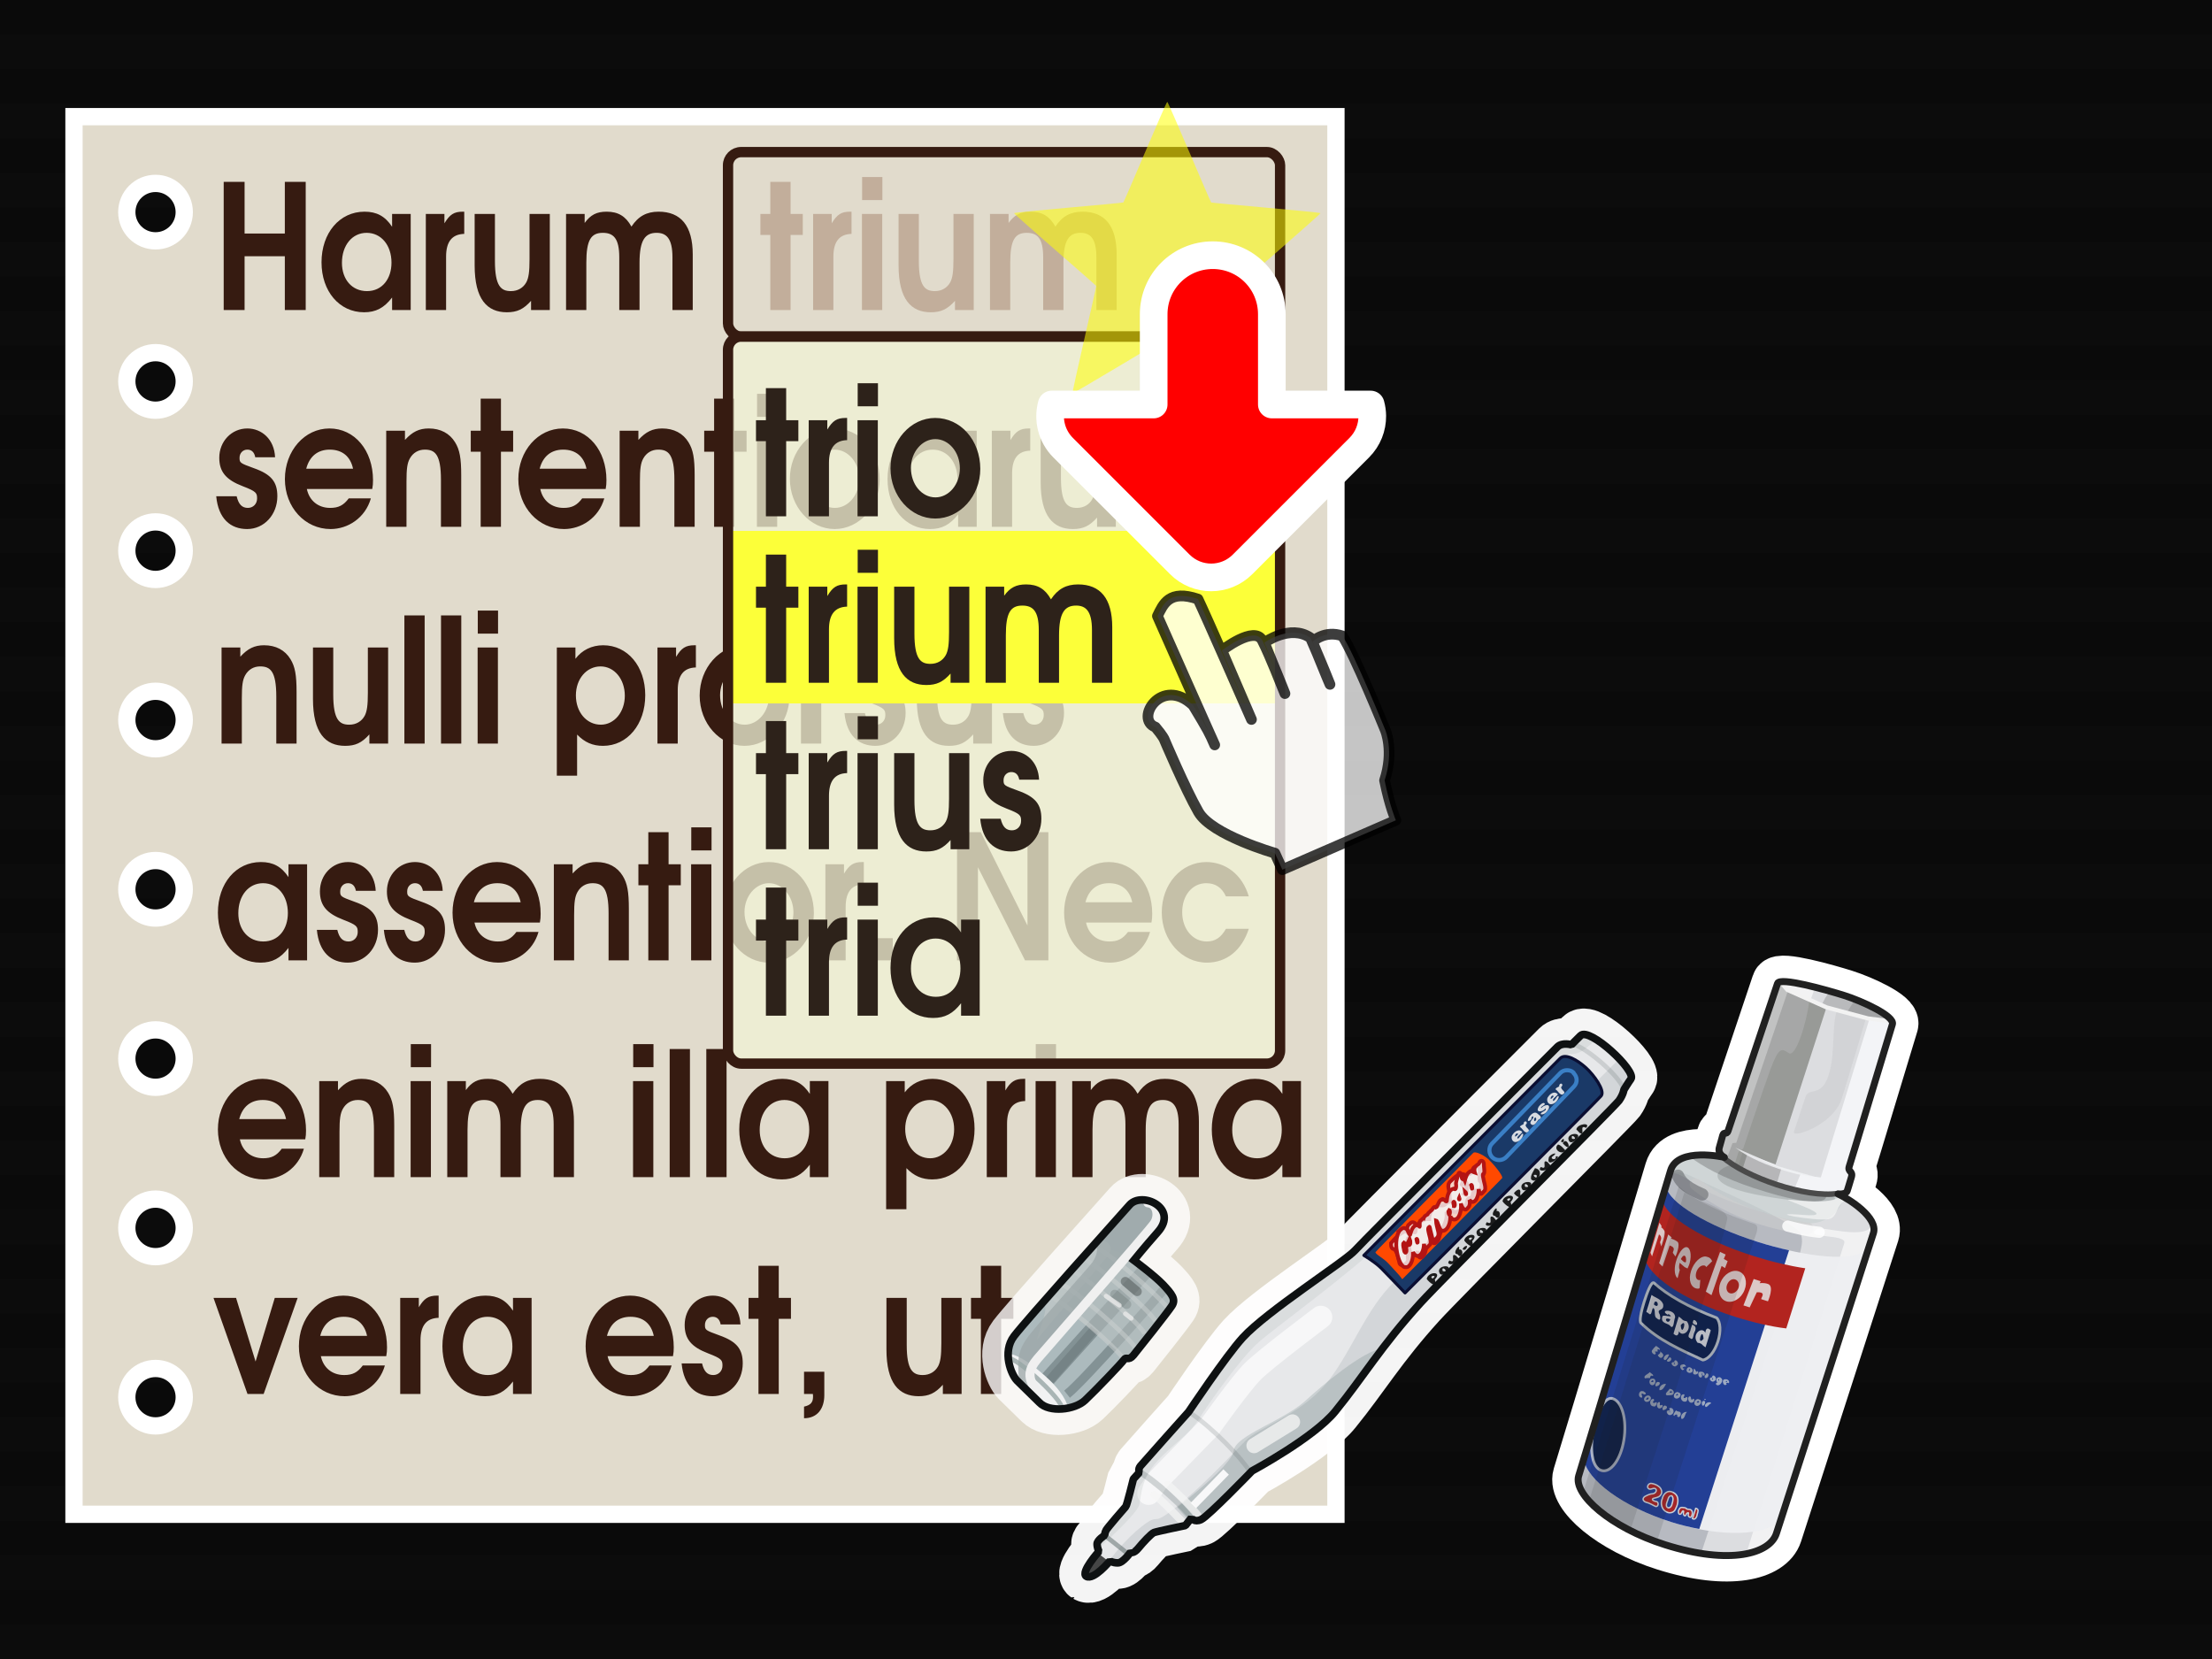 <?xml version="1.0" encoding="UTF-8" standalone="no"?>
<!-- Created with Inkscape (http://www.inkscape.org/) -->

<svg
   xmlns:dc="http://purl.org/dc/elements/1.1/"
   xmlns:cc="http://creativecommons.org/ns#"
   xmlns:rdf="http://www.w3.org/1999/02/22-rdf-syntax-ns#"
   xmlns:svg="http://www.w3.org/2000/svg"
   xmlns="http://www.w3.org/2000/svg"
   xmlns:sodipodi="http://sodipodi.sourceforge.net/DTD/sodipodi-0.dtd"
   xmlns:inkscape="http://www.inkscape.org/namespaces/inkscape"
   version="1.0"
   width="100%"
   height="100%"
   viewBox="0 0 640 480"
   id="svg2383"
   sodipodi:version="0.32"
   inkscape:version="0.92.1 r15371"
   sodipodi:docname="correcter.svg"
   inkscape:output_extension="org.inkscape.output.svg.inkscape">
  <rect x="0" y="0" width="640" height="480" fill="#333333" stroke="none"/>
  <sodipodi:namedview
     pagecolor="#ffffff"
     bordercolor="#666666"
     borderopacity="1"
     objecttolerance="10"
     gridtolerance="10"
     guidetolerance="10"
     inkscape:pageopacity="0"
     inkscape:pageshadow="2"
     inkscape:window-width="1305"
     inkscape:window-height="678"
     id="namedview122"
     showgrid="false"
     inkscape:zoom="1.0896647"
     inkscape:cx="367.45778"
     inkscape:cy="215.24226"
     inkscape:window-x="0"
     inkscape:window-y="25"
     inkscape:window-maximized="0"
     inkscape:current-layer="svg2383" />
  <defs
     id="defs2" />
  <g
     style="opacity:0.8"
     id="splashbg">
    <rect
       x="0"
       y="0"
       width="640"
       height="480"
       style="fill:black;fill-opacity:0.95;"
       id="rect4" />
    <path
       d="M 0 0 L 0 10 L 640 10 L 640 0 L 0 0 z M 0 20 L 0 30 L 640 30 L 640 20 L 0 20 z M 0 40 L 0 50 L 640 50 L 640 40 L 0 40 z M 0 60 L 0 70 L 640 70 L 640 60 L 0 60 z M 0 80 L 0 90 L 640 90 L 640 80 L 0 80 z M 0 100 L 0 110 L 640 110 L 640 100 L 0 100 z M 0 120 L 0 130 L 640 130 L 640 120 L 0 120 z M 0 140 L 0 150 L 640 150 L 640 140 L 0 140 z M 0 160 L 0 170 L 640 170 L 640 160 L 0 160 z M 0 180 L 0 190 L 640 190 L 640 180 L 0 180 z M 0 200 L 0 210 L 640 210 L 640 200 L 0 200 z M 0 220 L 0 230 L 640 230 L 640 220 L 0 220 z M 0 240 L 0 250 L 640 250 L 640 240 L 0 240 z M 0 260 L 0 270 L 640 270 L 640 260 L 0 260 z M 0 280 L 0 290 L 640 290 L 640 280 L 0 280 z M 0 300 L 0 310 L 640 310 L 640 300 L 0 300 z M 0 320 L 0 330 L 640 330 L 640 320 L 0 320 z M 0 340 L 0 350 L 640 350 L 640 340 L 0 340 z M 0 360 L 0 370 L 640 370 L 640 360 L 0 360 z M 0 380 L 0 390 L 640 390 L 640 380 L 0 380 z M 0 400 L 0 410 L 640 410 L 640 400 L 0 400 z M 0 420 L 0 430 L 640 430 L 640 420 L 0 420 z M 0 440 L 0 450 L 640 450 L 640 440 L 0 440 z M 0 460 L 0 470 L 640 470 L 640 460 L 0 460 z "
       style="fill:black;"
       id="path6" />
  </g>
  <path
     inkscape:connector-curvature="0"
     style="display:inline;overflow:visible;visibility:visible;opacity:1;fill:none;fill-opacity:1;fill-rule:evenodd;stroke:#ffffff;stroke-width:10;stroke-linecap:butt;stroke-linejoin:miter;stroke-miterlimit:4;stroke-dasharray:none;stroke-dashoffset:0;stroke-opacity:1;marker:none;marker-start:none;marker-mid:none;marker-end:none;enable-background:accumulate"
     id="path4843"
     d="m 23.906,36.25 v 399.375 h 360.125 V 36.25 Z M 45,50.562 c 5.974,10e-7 10.812,4.839 10.812,10.812 C 55.813,67.349 50.974,72.188 45,72.188 39.026,72.187 34.188,67.349 34.188,61.375 34.188,55.401 39.026,50.562 45,50.562 Z m 0,48.969 c 5.974,-10e-7 10.812,4.839 10.812,10.812 10e-7,5.974 -4.839,10.844 -10.812,10.844 -5.974,0 -10.812,-4.87 -10.812,-10.844 10e-7,-5.974 4.839,-10.812 10.812,-10.812 z M 45,148.5 c 5.974,0 10.812,4.87 10.812,10.844 10e-7,5.974 -4.839,10.812 -10.812,10.812 -5.974,-1e-5 -10.812,-4.839 -10.812,-10.812 C 34.188,153.37 39.026,148.5 45,148.5 Z m 0,49 c 5.974,-1e-5 10.812,4.839 10.812,10.812 10e-7,5.974 -4.839,10.844 -10.812,10.844 -5.974,0 -10.812,-4.87 -10.812,-10.844 C 34.188,202.339 39.026,197.5 45,197.5 Z m 0,48.969 c 5.974,0 10.812,4.87 10.812,10.844 10e-7,5.974 -4.839,10.812 -10.812,10.812 -5.974,10e-6 -10.812,-4.839 -10.812,-10.812 10e-7,-5.974 4.839,-10.844 10.812,-10.844 z m 0,49 c 5.974,-10e-6 10.812,4.839 10.812,10.812 10e-7,5.974 -4.839,10.812 -10.812,10.812 -5.974,0 -10.812,-4.839 -10.812,-10.812 10e-7,-5.974 4.839,-10.812 10.812,-10.812 z m 0,48.969 c 5.974,10e-6 10.812,4.87 10.812,10.844 10e-7,5.974 -4.839,10.812 -10.812,10.812 -5.974,-10e-6 -10.812,-4.839 -10.812,-10.812 10e-7,-5.974 4.839,-10.844 10.812,-10.844 z m 0,49 c 5.974,0 10.812,4.839 10.812,10.812 10e-7,5.974 -4.839,10.812 -10.812,10.812 -5.974,10e-6 -10.812,-4.839 -10.812,-10.812 10e-7,-5.974 4.839,-10.812 10.812,-10.812 z" />
  <path
     inkscape:connector-curvature="0"
     style="display:inline;overflow:visible;visibility:visible;opacity:1;fill:#e1dbcc;fill-opacity:1;fill-rule:evenodd;stroke:none;stroke-width:1px;stroke-linecap:butt;stroke-linejoin:miter;stroke-miterlimit:4;stroke-dasharray:none;stroke-dashoffset:0;stroke-opacity:1;marker:none;marker-start:none;marker-mid:none;marker-end:none;enable-background:accumulate"
     id="rect2487"
     d="m 23.906,36.25 v 399.375 h 360.125 V 36.25 Z M 45,50.562 c 5.974,10e-7 10.812,4.839 10.812,10.812 C 55.813,67.349 50.974,72.188 45,72.188 39.026,72.187 34.188,67.349 34.188,61.375 34.188,55.401 39.026,50.562 45,50.562 Z m 0,48.969 c 5.974,-10e-7 10.812,4.839 10.812,10.812 10e-7,5.974 -4.839,10.844 -10.812,10.844 -5.974,0 -10.812,-4.87 -10.812,-10.844 10e-7,-5.974 4.839,-10.812 10.812,-10.812 z M 45,148.5 c 5.974,0 10.812,4.87 10.812,10.844 10e-7,5.974 -4.839,10.812 -10.812,10.812 -5.974,-1e-5 -10.812,-4.839 -10.812,-10.812 C 34.188,153.37 39.026,148.5 45,148.5 Z m 0,49 c 5.974,-1e-5 10.812,4.839 10.812,10.812 10e-7,5.974 -4.839,10.844 -10.812,10.844 -5.974,0 -10.812,-4.87 -10.812,-10.844 C 34.188,202.339 39.026,197.5 45,197.5 Z m 0,48.969 c 5.974,0 10.812,4.87 10.812,10.844 10e-7,5.974 -4.839,10.812 -10.812,10.812 -5.974,10e-6 -10.812,-4.839 -10.812,-10.812 10e-7,-5.974 4.839,-10.844 10.812,-10.844 z m 0,49 c 5.974,-10e-6 10.812,4.839 10.812,10.812 10e-7,5.974 -4.839,10.812 -10.812,10.812 -5.974,0 -10.812,-4.839 -10.812,-10.812 10e-7,-5.974 4.839,-10.812 10.812,-10.812 z m 0,48.969 c 5.974,10e-6 10.812,4.87 10.812,10.844 10e-7,5.974 -4.839,10.812 -10.812,10.812 -5.974,-10e-6 -10.812,-4.839 -10.812,-10.812 10e-7,-5.974 4.839,-10.844 10.812,-10.844 z m 0,49 c 5.974,0 10.812,4.839 10.812,10.812 10e-7,5.974 -4.839,10.812 -10.812,10.812 -5.974,10e-6 -10.812,-4.839 -10.812,-10.812 10e-7,-5.974 4.839,-10.812 10.812,-10.812 z" />
  <path
     inkscape:connector-curvature="0"
     id="path3017"
     d="m 64.723,52.615 v 37.082 h 6.043 V 74.143 h 11.645 v 15.555 h 6.043 V 52.615 H 82.41 V 67.568 H 70.766 V 52.615 Z m 40.742,8.631 c -7.234,0 -12.439,6.172 -12.439,14.652 0,8.38 5.161,14.451 12.307,14.451 3.44,0 5.778,-1.255 8.115,-4.266 v 3.613 h 5.381 V 61.898 h -5.381 v 3.713 c -2.029,-3.061 -4.454,-4.365 -7.982,-4.365 z m 28.412,0 c -2.514,0 -3.749,0.802 -5.293,3.361 v -2.709 h -5.381 v 27.799 h 5.865 V 74.242 c 0,-4.315 1.721,-6.474 5.25,-6.574 v -6.422 z m 41.633,0 c -2.867,0 -4.631,0.903 -6.352,3.262 v -2.609 h -5.381 v 27.799 h 5.867 V 75.998 c 0,-6.573 1.367,-8.631 4.764,-8.631 3.088,0 4.764,1.607 4.764,7.076 v 15.254 h 5.865 V 75.998 c 0,-6.624 1.677,-8.631 4.941,-8.631 2.735,0 4.586,1.506 4.586,7.076 v 15.254 h 5.867 V 73.641 c 0,-8.33 -3.441,-12.395 -9.881,-12.395 -3.44,0 -5.867,1.304 -7.852,4.314 -1.676,-3.011 -3.837,-4.314 -7.189,-4.314 z m -38.18,0.652 v 14.902 c 0,9.785 3.617,13.549 9.307,13.549 2.955,0 4.808,-0.854 7.014,-3.312 v 2.66 h 5.426 V 61.898 h -5.867 v 13.096 c 0,3.713 -0.264,5.419 -0.926,6.674 -0.882,1.606 -2.47,2.561 -4.455,2.561 -2.823,0 -4.631,-1.356 -4.631,-8.732 V 61.898 Z m -31.248,5.469 c 4.19,0 7.189,3.563 7.189,8.631 0,4.616 -2.647,8.23 -7.102,8.23 -4.278,0 -7.234,-3.312 -7.234,-8.18 0,-5.068 2.956,-8.682 7.146,-8.682 z m 112.961,46.566 v 6.674 h 5.865 v -6.674 z m -79.969,1.404 v 9.283 h -2.867 v 6.072 h 2.867 v 21.727 h 5.867 v -21.727 h 3.527 v -6.072 h -3.527 v -9.283 z m 67.539,0 v 9.283 h -2.867 v 6.072 h 2.867 v 21.727 h 5.867 v -21.727 h 3.527 v -6.072 h -3.527 v -9.283 z m -135.055,8.631 c -4.543,0 -8.115,3.713 -8.115,8.48 0,4.064 1.941,6.374 6.793,8.23 3.926,1.505 4.146,1.957 4.146,3.562 0,1.556 -1.147,2.709 -2.646,2.709 -1.72,0 -2.69,-1.003 -3.264,-3.361 h -5.912 c 0.618,6.473 4.103,9.482 8.955,9.482 4.896,0 8.732,-4.163 8.732,-9.482 0,-4.115 -1.676,-6.322 -6.793,-8.129 -4.014,-1.455 -4.145,-1.557 -4.145,-3.012 0,-1.355 0.969,-2.357 2.248,-2.357 1.235,0 2.03,0.752 2.295,2.207 h 5.734 c -0.221,-5.219 -3.883,-8.33 -8.029,-8.33 z m 23.75,0 c -7.19,0 -12.879,6.473 -12.879,14.652 0,8.129 5.778,14.451 13.232,14.451 4.94,0 10.013,-3.16 11.645,-8.881 h -6.396 c -1.5,2.007 -2.955,2.76 -5.381,2.76 -3.484,0 -6.042,-2.107 -6.748,-5.469 h 18.922 c 0.176,-0.953 0.221,-1.557 0.221,-2.561 0,-8.631 -5.337,-14.953 -12.615,-14.953 z m 28.742,0 c -2.779,0 -4.72,0.954 -6.881,3.312 v -2.66 h -5.426 v 27.799 h 5.867 v -13.096 c 0,-3.713 0.221,-5.319 0.971,-6.674 0.926,-1.656 2.47,-2.559 4.322,-2.559 2.911,0 4.676,1.304 4.676,8.73 v 13.598 h 5.865 v -14.902 c 0,-4.968 -0.44,-7.376 -1.764,-9.533 -1.588,-2.609 -4.235,-4.016 -7.631,-4.016 z m 38.799,0 c -7.19,0 -12.881,6.473 -12.881,14.652 0,8.129 5.778,14.451 13.232,14.451 4.94,0 10.013,-3.16 11.645,-8.881 h -6.395 c -1.5,2.007 -2.955,2.76 -5.381,2.76 -3.484,0 -6.044,-2.107 -6.75,-5.469 h 18.922 c 0.176,-0.953 0.221,-1.557 0.221,-2.561 0,-8.631 -5.336,-14.953 -12.613,-14.953 z m 28.74,0 c -2.779,0 -4.72,0.954 -6.881,3.312 v -2.66 h -5.424 v 27.799 h 5.865 v -13.096 c 0,-3.713 0.221,-5.319 0.971,-6.674 0.926,-1.656 2.47,-2.559 4.322,-2.559 2.911,0 4.676,1.304 4.676,8.73 v 13.598 h 5.865 v -14.902 c 0,-4.968 -0.44,-7.376 -1.764,-9.533 -1.588,-2.609 -4.235,-4.016 -7.631,-4.016 z m 49.869,0 c -7.101,0 -12.924,6.574 -12.924,14.553 0,8.029 5.823,14.551 12.969,14.551 7.101,0 13.012,-6.522 13.012,-14.35 0,-8.279 -5.691,-14.754 -13.057,-14.754 z m 27.771,0 c -7.234,0 -12.438,6.172 -12.438,14.652 0,8.38 5.159,14.451 12.305,14.451 3.44,0 5.779,-1.253 8.117,-4.264 v 3.611 h 5.381 v -27.799 h -5.381 v 3.713 c -2.029,-3.061 -4.456,-4.365 -7.984,-4.365 z m 28.412,0 c -2.514,0 -3.749,0.804 -5.293,3.363 v -2.711 h -5.381 v 27.799 h 5.867 v -15.455 c 0,-4.315 1.719,-6.472 5.248,-6.572 v -6.424 z m 41.635,0 c -2.867,0 -4.631,0.903 -6.352,3.262 v -2.609 h -5.381 v 27.799 h 5.865 v -13.697 c 0,-6.573 1.367,-8.631 4.764,-8.631 3.088,0 4.764,1.605 4.764,7.074 v 15.254 h 5.867 v -13.697 c 0,-6.624 1.675,-8.631 4.939,-8.631 2.735,0 4.588,1.504 4.588,7.074 v 15.254 h 5.865 v -16.057 c 0,-8.33 -3.439,-12.395 -9.879,-12.395 -3.44,0 -5.867,1.306 -7.852,4.316 -1.676,-3.011 -3.837,-4.316 -7.189,-4.316 z m -120.279,0.652 v 27.799 h 5.867 v -27.799 z m 82.1,0 v 14.904 c 0,9.785 3.617,13.547 9.307,13.547 2.955,0 4.806,-0.852 7.012,-3.311 v 2.658 h 5.426 v -27.799 h -5.865 v 13.098 c 0,3.713 -0.266,5.419 -0.928,6.674 -0.882,1.606 -2.47,2.559 -4.455,2.559 -2.823,0 -4.631,-1.354 -4.631,-8.73 V 124.621 Z M 95.396,130.092 c 3.617,0 6,1.957 6.75,5.52 H 88.605 c 0.926,-3.563 3.307,-5.52 6.791,-5.52 z m 67.541,0 c 3.617,0 5.998,1.957 6.748,5.52 h -13.541 c 0.926,-3.563 3.308,-5.52 6.793,-5.52 z m 78.566,0 c 3.926,0 7.102,3.813 7.102,8.43 0,4.667 -3.177,8.43 -7.059,8.43 -3.97,0 -7.1,-3.764 -7.1,-8.531 0,-4.566 3.219,-8.328 7.057,-8.328 z m 28.344,0 c 4.19,0 7.189,3.563 7.189,8.631 0,4.616 -2.647,8.229 -7.102,8.229 -4.278,0 -7.232,-3.312 -7.232,-8.18 0,-5.068 2.954,-8.68 7.145,-8.68 z m -131.611,46.564 v 6.674 h 5.865 v -6.674 z M 117,178.062 v 37.082 h 5.865 V 178.062 Z m 10.596,0 v 37.082 h 5.867 V 178.062 Z m -51.184,8.631 c -2.779,0 -4.72,0.952 -6.881,3.311 v -2.658 h -5.426 v 27.799 h 5.865 v -13.098 c 0,-3.713 0.221,-5.319 0.971,-6.674 0.926,-1.656 2.47,-2.559 4.322,-2.559 2.911,0 4.676,1.304 4.676,8.73 v 13.6 h 5.867 v -14.904 c 0,-4.968 -0.442,-7.376 -1.766,-9.533 -1.588,-2.609 -4.233,-4.014 -7.629,-4.014 z m 98.104,0 c -3.308,0 -6.131,1.405 -8.027,3.914 v -3.262 h -5.381 v 37.082 h 5.865 v -11.893 c 2.205,2.258 4.501,3.262 7.5,3.262 7.057,0 12.217,-6.222 12.217,-14.652 0,-8.38 -5.117,-14.451 -12.174,-14.451 z m 26.383,0 c -2.514,0 -3.749,0.802 -5.293,3.361 v -2.709 h -5.381 v 27.799 h 5.867 v -15.455 c 0,-4.315 1.719,-6.474 5.248,-6.574 v -6.422 z m 14.459,0 c -7.101,0 -12.924,6.572 -12.924,14.551 0,8.029 5.821,14.553 12.967,14.553 7.101,0 13.012,-6.524 13.012,-14.352 0,-8.279 -5.689,-14.752 -13.055,-14.752 z m 27.064,0 c -2.514,0 -3.749,0.802 -5.293,3.361 v -2.709 h -5.381 v 27.799 h 5.867 v -15.455 c 0,-4.315 1.719,-6.474 5.248,-6.574 v -6.422 z m 10.908,0 c -4.543,0 -8.115,3.712 -8.115,8.479 0,4.064 1.941,6.374 6.793,8.23 3.926,1.505 4.146,1.957 4.146,3.562 0,1.556 -1.147,2.709 -2.646,2.709 -1.72,0 -2.692,-1.003 -3.266,-3.361 h -5.91 c 0.618,6.473 4.103,9.484 8.955,9.484 4.896,0 8.732,-4.165 8.732,-9.484 0,-4.115 -1.676,-6.322 -6.793,-8.129 -4.014,-1.455 -4.145,-1.557 -4.145,-3.012 0,-1.355 0.969,-2.357 2.248,-2.357 1.235,0 2.03,0.752 2.295,2.207 h 5.732 c -0.221,-5.219 -3.881,-8.328 -8.027,-8.328 z m 45.83,0 c -4.543,0 -8.115,3.712 -8.115,8.479 0,4.064 1.941,6.374 6.793,8.23 3.926,1.505 4.146,1.957 4.146,3.562 0,1.556 -1.147,2.709 -2.646,2.709 -1.72,0 -2.69,-1.003 -3.264,-3.361 h -5.91 c 0.618,6.473 4.101,9.484 8.953,9.484 4.896,0 8.732,-4.165 8.732,-9.484 0,-4.115 -1.675,-6.322 -6.791,-8.129 -4.014,-1.455 -4.146,-1.557 -4.146,-3.012 0,-1.355 0.969,-2.357 2.248,-2.357 1.235,0 2.03,0.752 2.295,2.207 h 5.734 c -0.221,-5.219 -3.883,-8.328 -8.029,-8.328 z M 90.553,187.346 v 14.902 c 0,9.785 3.617,13.549 9.307,13.549 2.955,0 4.808,-0.854 7.014,-3.312 v 2.66 h 5.424 V 187.346 h -5.865 v 13.096 c 0,3.713 -0.264,5.419 -0.926,6.674 -0.882,1.606 -2.47,2.559 -4.455,2.559 -2.823,0 -4.633,-1.354 -4.633,-8.73 V 187.346 Z m 47.639,0 v 27.799 h 5.867 V 187.346 Z m 127.068,0 v 14.902 c 0,9.785 3.617,13.549 9.307,13.549 2.955,0 4.808,-0.854 7.014,-3.312 v 2.66 h 5.424 V 187.346 h -5.865 v 13.096 c 0,3.713 -0.264,5.419 -0.926,6.674 -0.882,1.606 -2.47,2.559 -4.455,2.559 -2.823,0 -4.633,-1.354 -4.633,-8.73 V 187.346 Z m -91.494,5.469 c 3.97,0 7.014,3.663 7.014,8.48 0,4.717 -3.044,8.379 -6.926,8.379 -4.146,0 -7.232,-3.613 -7.232,-8.48 0,-4.767 3.087,-8.379 7.145,-8.379 z m 41.635,0 c 3.926,0 7.102,3.813 7.102,8.43 0,4.667 -3.175,8.43 -7.057,8.43 -3.97,0 -7.102,-3.762 -7.102,-8.529 0,-4.566 3.219,-8.33 7.057,-8.33 z m -15.396,46.566 v 6.674 h 5.867 v -6.674 z m -12.428,1.404 v 9.283 h -2.867 v 6.072 h 2.867 v 21.727 h 5.865 v -21.727 h 3.529 v -6.072 h -3.529 v -9.283 z m 89.328,0 v 37.082 h 6.043 v -26.945 l 13.629,26.945 h 6.748 v -37.082 h -6.043 v 26.996 l -13.496,-26.996 z m -201.42,8.631 c -7.234,0 -12.438,6.172 -12.438,14.652 0,8.38 5.161,14.451 12.307,14.451 3.44,0 5.778,-1.255 8.115,-4.266 v 3.613 h 5.381 V 250.068 H 83.469 v 3.713 c -2.029,-3.061 -4.456,-4.365 -7.984,-4.365 z m 25.193,0 c -4.543,0 -8.117,3.713 -8.117,8.48 0,4.064 1.941,6.372 6.793,8.229 3.926,1.505 4.146,1.957 4.146,3.562 0,1.556 -1.147,2.711 -2.646,2.711 -1.72,0 -2.69,-1.005 -3.264,-3.363 h -5.91 c 0.618,6.473 4.101,9.484 8.953,9.484 4.896,0 8.734,-4.165 8.734,-9.484 0,-4.115 -1.677,-6.322 -6.793,-8.129 -4.014,-1.455 -4.146,-1.555 -4.146,-3.01 0,-1.355 0.971,-2.359 2.25,-2.359 1.235,0 2.028,0.754 2.293,2.209 h 5.734 c -0.221,-5.219 -3.881,-8.33 -8.027,-8.33 z m 19.383,0 c -4.543,0 -8.115,3.713 -8.115,8.48 0,4.064 1.939,6.372 6.791,8.229 3.926,1.505 4.146,1.957 4.146,3.562 0,1.556 -1.147,2.711 -2.646,2.711 -1.72,0 -2.69,-1.005 -3.264,-3.363 h -5.91 c 0.618,6.473 4.101,9.484 8.953,9.484 4.896,0 8.734,-4.165 8.734,-9.484 0,-4.115 -1.677,-6.322 -6.793,-8.129 -4.014,-1.455 -4.146,-1.555 -4.146,-3.01 0,-1.355 0.971,-2.359 2.25,-2.359 1.235,0 2.028,0.754 2.293,2.209 h 5.734 c -0.221,-5.219 -3.881,-8.33 -8.027,-8.33 z m 23.75,0 c -7.19,0 -12.879,6.473 -12.879,14.652 0,8.129 5.778,14.451 13.232,14.451 4.94,0 10.011,-3.16 11.643,-8.881 h -6.395 c -1.5,2.007 -2.955,2.76 -5.381,2.76 -3.484,0 -6.042,-2.109 -6.748,-5.471 h 18.922 c 0.176,-0.953 0.221,-1.555 0.221,-2.559 0,-8.631 -5.337,-14.953 -12.615,-14.953 z m 28.742,0 c -2.779,0 -4.72,0.954 -6.881,3.312 v -2.66 h -5.426 v 27.799 h 5.865 v -13.096 c 0,-3.713 0.221,-5.319 0.971,-6.674 0.926,-1.656 2.47,-2.561 4.322,-2.561 2.911,0 4.676,1.306 4.676,8.732 v 13.598 h 5.867 v -14.902 c 0,-4.968 -0.442,-7.377 -1.766,-9.535 -1.588,-2.609 -4.233,-4.014 -7.629,-4.014 z m 49.869,0 c -7.101,0 -12.924,6.572 -12.924,14.551 0,8.029 5.821,14.553 12.967,14.553 7.101,0 13.012,-6.524 13.012,-14.352 0,-8.279 -5.689,-14.752 -13.055,-14.752 z m 27.064,0 c -2.514,0 -3.749,0.802 -5.293,3.361 v -2.709 h -5.381 v 27.799 h 5.865 v -15.455 c 0,-4.315 1.721,-6.474 5.25,-6.574 v -6.422 z m 71.271,0 c -7.19,0 -12.881,6.473 -12.881,14.652 0,8.129 5.778,14.451 13.232,14.451 4.94,0 10.013,-3.16 11.645,-8.881 h -6.395 c -1.5,2.007 -2.955,2.76 -5.381,2.76 -3.485,0 -6.044,-2.109 -6.75,-5.471 h 18.924 c 0.176,-0.953 0.219,-1.555 0.219,-2.559 0,-8.631 -5.336,-14.953 -12.613,-14.953 z m 28.256,0 c -7.234,0 -12.879,6.372 -12.879,14.551 0,8.079 5.821,14.553 13.055,14.553 5.69,0 10.102,-3.563 12.131,-9.785 h -6.617 c -1.456,2.559 -3.131,3.664 -5.557,3.664 -4.058,0 -7.102,-3.613 -7.102,-8.48 0,-4.867 2.911,-8.381 6.969,-8.381 2.646,0 4.499,1.255 5.689,3.814 h 6.617 c -1.897,-6.373 -6.749,-9.936 -12.307,-9.936 z m -149.055,0.652 v 27.799 h 5.867 v -27.799 z m -123.857,5.469 c 4.19,0 7.189,3.563 7.189,8.631 0,4.616 -2.645,8.23 -7.1,8.23 -4.278,0 -7.234,-3.312 -7.234,-8.18 0,-5.068 2.954,-8.682 7.145,-8.682 z m 67.797,0 c 3.617,0 5.998,1.957 6.748,5.52 h -13.541 c 0.926,-3.563 3.308,-5.52 6.793,-5.52 z m 78.566,0 c 3.926,0 7.102,3.813 7.102,8.43 0,4.667 -3.175,8.432 -7.057,8.432 -3.97,0 -7.102,-3.764 -7.102,-8.531 0,-4.566 3.219,-8.33 7.057,-8.33 z m 98.381,0 c 3.617,0 5.998,1.957 6.748,5.52 h -13.541 c 0.926,-3.563 3.308,-5.52 6.793,-5.52 z m -68.404,15.908 v 6.422 h 5.867 v -6.422 z m -133.588,30.658 v 6.674 h 5.865 v -6.674 z m 64.352,0 v 6.674 h 5.867 v -6.674 z m 116.471,0 v 6.674 h 5.867 v -6.674 z m -105.918,1.404 v 37.082 h 5.865 v -37.082 z m 10.596,0 v 37.082 h 5.865 v -37.082 z m -128.428,8.631 c -7.19,0 -12.879,6.473 -12.879,14.652 0,8.129 5.778,14.451 13.232,14.451 4.94,0 10.013,-3.16 11.645,-8.881 h -6.396 c -1.5,2.007 -2.955,2.76 -5.381,2.76 -3.484,0 -6.042,-2.107 -6.748,-5.469 h 18.922 c 0.176,-0.953 0.221,-1.557 0.221,-2.561 0,-8.631 -5.337,-14.953 -12.615,-14.953 z m 28.742,0 c -2.779,0 -4.72,0.954 -6.881,3.312 v -2.66 h -5.426 v 27.799 h 5.867 v -13.096 c 0,-3.713 0.221,-5.319 0.971,-6.674 0.926,-1.656 2.47,-2.559 4.322,-2.559 2.911,0 4.674,1.304 4.674,8.73 v 13.598 h 5.867 V 325.688 c 0,-4.968 -0.44,-7.376 -1.764,-9.533 -1.588,-2.609 -4.235,-4.016 -7.631,-4.016 z m 36.469,0 c -2.867,0 -4.631,0.903 -6.352,3.262 v -2.609 h -5.381 v 27.799 h 5.867 v -13.697 c 0,-6.573 1.367,-8.631 4.764,-8.631 3.088,0 4.764,1.605 4.764,7.074 v 15.254 h 5.865 v -13.697 c 0,-6.624 1.677,-8.631 4.941,-8.631 2.735,0 4.586,1.504 4.586,7.074 v 15.254 h 5.867 V 324.533 c 0,-8.33 -3.441,-12.395 -9.881,-12.395 -3.44,0 -5.867,1.306 -7.852,4.316 -1.676,-3.011 -3.837,-4.316 -7.189,-4.316 z m 85.193,0 c -7.234,0 -12.439,6.172 -12.439,14.652 0,8.38 5.161,14.451 12.307,14.451 3.44,0 5.778,-1.253 8.115,-4.264 v 3.611 h 5.381 v -27.799 h -5.381 v 3.713 c -2.029,-3.061 -4.454,-4.365 -7.982,-4.365 z m 43.465,0 c -3.308,0 -6.131,1.405 -8.027,3.914 v -3.262 h -5.381 v 37.082 h 5.865 v -11.893 c 2.205,2.258 4.501,3.262 7.5,3.262 7.057,0 12.217,-6.222 12.217,-14.652 0,-8.38 -5.117,-14.451 -12.174,-14.451 z m 26.383,0 c -2.514,0 -3.749,0.804 -5.293,3.363 v -2.711 h -5.381 v 27.799 h 5.867 v -15.455 c 0,-4.315 1.719,-6.472 5.248,-6.572 v -6.424 z m 25.783,0 c -2.867,0 -4.631,0.903 -6.352,3.262 v -2.609 h -5.381 v 27.799 h 5.867 v -13.697 c 0,-6.573 1.367,-8.631 4.764,-8.631 3.088,0 4.764,1.605 4.764,7.074 v 15.254 h 5.865 v -13.697 c 0,-6.624 1.675,-8.631 4.939,-8.631 2.735,0 4.588,1.504 4.588,7.074 v 15.254 h 5.867 V 324.533 c 0,-8.33 -3.441,-12.395 -9.881,-12.395 -3.44,0 -5.867,1.306 -7.852,4.316 -1.676,-3.011 -3.837,-4.316 -7.189,-4.316 z m 41.084,0 c -7.234,0 -12.438,6.172 -12.438,14.652 0,8.38 5.159,14.451 12.305,14.451 3.44,0 5.779,-1.253 8.117,-4.264 v 3.611 h 5.381 v -27.799 h -5.381 v 3.713 c -2.029,-3.061 -4.456,-4.365 -7.984,-4.365 z m -244.236,0.652 v 27.799 h 5.867 v -27.799 z m 64.352,0 v 27.799 h 5.867 v -27.799 z m 116.473,0 v 27.799 h 5.865 v -27.799 z m -223.619,5.471 c 3.617,0 5.998,1.957 6.748,5.52 H 69.221 c 0.926,-3.563 3.308,-5.52 6.793,-5.52 z m 150.934,0 c 4.19,0 7.189,3.563 7.189,8.631 0,4.616 -2.647,8.229 -7.102,8.229 -4.278,0 -7.234,-3.312 -7.234,-8.18 0,-5.068 2.956,-8.68 7.146,-8.68 z m 42.098,0 c 3.97,0 7.014,3.663 7.014,8.48 0,4.717 -3.044,8.379 -6.926,8.379 -4.146,0 -7.232,-3.613 -7.232,-8.48 0,-4.767 3.087,-8.379 7.145,-8.379 z m 94.617,0 c 4.19,0 7.189,3.563 7.189,8.631 0,4.616 -2.645,8.229 -7.1,8.229 -4.278,0 -7.234,-3.312 -7.234,-8.18 0,-5.068 2.954,-8.68 7.145,-8.68 z m -144.213,47.971 v 9.283 h -2.867 v 6.07 h 2.867 v 21.729 h 5.867 v -21.729 h 3.529 v -6.07 h -3.529 v -9.283 z m 64.354,0 v 9.283 h -2.867 v 6.07 h 2.867 v 21.729 h 5.865 v -21.729 h 3.529 v -6.07 h -3.529 v -9.283 z m -184.445,8.631 c -7.19,0 -12.879,6.473 -12.879,14.652 0,8.129 5.778,14.451 13.232,14.451 4.94,0 10.013,-3.162 11.645,-8.883 h -6.396 c -1.5,2.007 -2.955,2.76 -5.381,2.76 -3.484,0 -6.042,-2.107 -6.748,-5.469 h 18.922 c 0.176,-0.953 0.221,-1.555 0.221,-2.559 0,-8.631 -5.338,-14.953 -12.615,-14.953 z m 27.109,0 c -2.514,0 -3.747,0.802 -5.291,3.361 v -2.709 h -5.383 v 27.799 h 5.867 v -15.455 c 0,-4.315 1.719,-6.474 5.248,-6.574 v -6.422 z m 13.973,0 c -7.234,0 -12.438,6.172 -12.438,14.652 0,8.38 5.161,14.451 12.307,14.451 3.44,0 5.778,-1.255 8.115,-4.266 v 3.613 h 5.381 v -27.799 h -5.381 v 3.713 c -2.029,-3.061 -4.456,-4.365 -7.984,-4.365 z m 41.879,0 c -7.19,0 -12.879,6.473 -12.879,14.652 0,8.129 5.778,14.451 13.232,14.451 4.94,0 10.013,-3.162 11.645,-8.883 h -6.396 c -1.5,2.007 -2.955,2.76 -5.381,2.76 -3.484,0 -6.042,-2.107 -6.748,-5.469 h 18.922 c 0.176,-0.953 0.221,-1.555 0.221,-2.559 0,-8.631 -5.337,-14.953 -12.615,-14.953 z m 23.889,0 c -4.543,0 -8.115,3.712 -8.115,8.479 0,4.064 1.941,6.374 6.793,8.23 3.926,1.505 4.146,1.957 4.146,3.562 0,1.556 -1.147,2.709 -2.646,2.709 -1.72,0 -2.69,-1.003 -3.264,-3.361 h -5.91 c 0.618,6.473 4.101,9.484 8.953,9.484 4.896,0 8.732,-4.165 8.732,-9.484 0,-4.115 -1.675,-6.322 -6.791,-8.129 -4.014,-1.455 -4.146,-1.557 -4.146,-3.012 0,-1.355 0.969,-2.357 2.248,-2.357 1.235,0 2.03,0.752 2.295,2.207 h 5.734 c -0.221,-5.219 -3.883,-8.328 -8.029,-8.328 z m -144.439,0.652 9.836,27.799 h 4.676 l 9.836,-27.799 h -6.617 l -5.557,18.414 -5.646,-18.414 z m 194.705,0 v 14.902 c 0,9.785 3.617,13.549 9.307,13.549 2.955,0 4.808,-0.854 7.014,-3.312 v 2.66 h 5.424 v -27.799 h -5.865 v 13.096 c 0,3.713 -0.264,5.419 -0.926,6.674 -0.882,1.606 -2.47,2.559 -4.455,2.559 -2.823,0 -4.631,-1.354 -4.631,-8.73 v -13.598 z m -157.025,5.469 c 3.617,0 5.998,1.957 6.748,5.52 H 92.654 c 0.926,-3.563 3.308,-5.52 6.793,-5.52 z m 41.611,0 c 4.19,0 7.189,3.563 7.189,8.631 0,4.616 -2.647,8.229 -7.102,8.229 -4.278,0 -7.234,-3.31 -7.234,-8.178 0,-5.068 2.956,-8.682 7.146,-8.682 z m 41.348,0 c 3.617,0 5.998,1.957 6.748,5.52 h -13.541 c 0.926,-3.563 3.308,-5.52 6.793,-5.52 z m 50.223,15.906 v 6.424 h 2.559 c 0.044,0.301 0.043,0.651 0.043,0.852 0,1.606 -0.749,2.409 -2.602,2.811 v 3.361 c 3.881,0 5.865,-2.808 5.865,-6.672 v -6.775 z"
     style="font-style:normal;font-variant:normal;font-weight:bold;font-stretch:normal;font-size:medium;line-height:125%;font-family:'TeX Gyre Adventor';-inkscape-font-specification:'TeX Gyre Adventor Bold';text-align:start;letter-spacing:0px;word-spacing:0px;text-anchor:start;fill:#361b11;fill-opacity:1;stroke:none;stroke-width:0.882px;stroke-linecap:butt;stroke-linejoin:miter;stroke-opacity:1" />
  <path
     inkscape:connector-curvature="0"
     id="path3027"
     d="m 249.432,51.211 v 6.674 h 5.867 v -6.674 z m -26.557,1.404 v 9.283 h -2.867 v 6.072 h 2.867 v 21.727 h 5.867 V 67.971 h 3.527 v -6.072 h -3.527 v -9.283 z m 23.059,8.631 c -2.514,0 -3.749,0.802 -5.293,3.361 v -2.709 h -5.381 v 27.799 h 5.865 V 74.242 c 0,-4.315 1.721,-6.474 5.25,-6.574 v -6.422 z m 52.23,0 c -2.867,0 -4.631,0.903 -6.352,3.262 v -2.609 h -5.381 v 27.799 h 5.865 V 75.998 c 0,-6.573 1.367,-8.631 4.764,-8.631 3.088,0 4.764,1.607 4.764,7.076 v 15.254 h 5.867 V 75.998 c 0,-6.624 1.675,-8.631 4.939,-8.631 2.735,0 4.588,1.506 4.588,7.076 v 15.254 h 5.865 V 73.641 c 0,-8.33 -3.439,-12.395 -9.879,-12.395 -3.44,0 -5.867,1.304 -7.852,4.314 -1.676,-3.011 -3.837,-4.314 -7.189,-4.314 z m -48.775,0.652 v 27.799 h 5.865 V 61.898 Z m 10.596,0 v 14.902 c 0,9.785 3.617,13.549 9.307,13.549 2.955,0 4.808,-0.854 7.014,-3.312 v 2.66 h 5.424 V 61.898 h -5.865 v 13.096 c 0,3.713 -0.266,5.419 -0.928,6.674 -0.882,1.606 -2.468,2.561 -4.453,2.561 -2.823,0 -4.633,-1.356 -4.633,-8.732 V 61.898 Z"
     style="font-style:normal;font-variant:normal;font-weight:bold;font-stretch:normal;font-size:medium;line-height:125%;font-family:'TeX Gyre Adventor';-inkscape-font-specification:'TeX Gyre Adventor Bold';text-align:start;letter-spacing:0px;word-spacing:0px;text-anchor:start;fill:#c2ae9b;fill-opacity:1;stroke:none;stroke-width:0.882px;stroke-linecap:butt;stroke-linejoin:miter;stroke-opacity:1" />
  <rect
     ry="3.807"
     rx="3.807"
     y="44.007"
     x="210.64"
     height="53.379"
     width="159.728"
     id="rect3160"
     style="font-style:normal;font-variant:normal;font-weight:bold;font-stretch:normal;font-size:medium;line-height:125%;font-family:'TeX Gyre Adventor';-inkscape-font-specification:'TeX Gyre Adventor Bold';text-align:start;letter-spacing:0px;word-spacing:0px;text-anchor:start;opacity:1;vector-effect:none;fill:none;fill-opacity:1;stroke:#361b11;stroke-width:2.982;stroke-linecap:butt;stroke-linejoin:miter;stroke-miterlimit:4;stroke-dasharray:none;stroke-dashoffset:0;stroke-opacity:1;marker:none;marker-start:none;marker-mid:none;marker-end:none" />
  <g
     style="display:inline"
     id="corrector"
     transform="matrix(3.841,1.213,-1.213,3.841,439.334,246.507)">
    <path
       inkscape:connector-curvature="0"
       style="display:inline;overflow:visible;visibility:visible;fill:none;fill-opacity:0.81;fill-rule:evenodd;stroke:#ffffff;stroke-width:3.724;stroke-linecap:round;stroke-linejoin:round;stroke-miterlimit:4;stroke-dasharray:none;stroke-dashoffset:0;stroke-opacity:1;marker:none;enable-background:accumulate"
       id="path3689"
       d="m 25.43,2.78 c -1.34,0 -4.84,0.11 -4.84,0.62 0,0.52 -0.2,10.88 -0.2,11.19 -0.01,0.3 -0.28,0.09 -0.27,0.4 0.01,0.32 0.03,0.62 0.03,0.88 0,0.52 0.56,0.59 0.56,0.59 0,0 -3.43,0.28 -3.4,2.07 0.03,1.79 0.28,18.67 0.31,22.9 0.02,1.39 3.31,2.85 7.41,2.85 4.9,0 7.37,-1.65 7.38,-3.18 0.01,-1.49 0.14,-21.52 0.15,-22.67 0,-1.17 -2.39,-1.81 -3.27,-1.92 0,0 0.55,-0.11 0.56,-0.41 0.01,-0.21 -0.01,-0.5 -0.01,-1.01 0,-0.5 -0.38,-0.28 -0.38,-0.7 C 29.47,13.96 29.34,4.33 29.34,3.71 29.34,3.1 26.77,2.78 25.43,2.78 Z" />
    <path
       inkscape:connector-curvature="0"
       style="display:inline;overflow:visible;visibility:visible;fill:#dcdde0;fill-opacity:1;fill-rule:evenodd;stroke:none;marker:none;enable-background:accumulate"
       id="p3262"
       d="m 25.43,2.78 c -1.34,0 -4.84,0.11 -4.84,0.62 0,0.52 -0.2,10.88 -0.2,11.19 -0.01,0.3 -0.28,0.09 -0.27,0.4 0.01,0.32 0.03,0.62 0.03,0.88 0,0.52 0.56,0.59 0.56,0.59 0,0 -3.43,0.28 -3.4,2.07 0.03,1.79 0.28,18.67 0.31,22.9 0.02,1.39 3.31,2.85 7.41,2.85 4.9,0 7.37,-1.65 7.38,-3.18 0.01,-1.49 0.14,-21.52 0.15,-22.67 0,-1.17 -2.39,-1.81 -3.27,-1.92 0,0 0.55,-0.11 0.56,-0.41 0.01,-0.21 -0.01,-0.5 -0.01,-1.01 0,-0.5 -0.38,-0.28 -0.38,-0.7 C 29.47,13.96 29.34,4.33 29.34,3.71 29.34,3.1 26.77,2.78 25.43,2.78 Z" />
    <path
       inkscape:connector-curvature="0"
       style="display:inline;fill:#838792;fill-opacity:0.41;fill-rule:evenodd;stroke:none"
       id="p3341"
       d="m 18.37,18.43 c -0.51,-0.01 -0.84,0.13 -1.06,0.38 0.03,2.13 0.28,18.44 0.31,22.62 0.02,1.4 3.31,2.85 7.41,2.85 0.99,0 1.86,-0.07 2.65,-0.19 0.03,-2.52 0.22,-18.94 0.25,-20.69 0.04,-1.88 0.13,-2.76 -0.34,-3.37 -0.47,-0.62 -6.57,-1.21 -8.56,-1.53 -0.25,-0.05 -0.47,-0.06 -0.66,-0.07 z" />
    <path
       inkscape:connector-curvature="0"
       style="display:inline;fill:#525252;fill-opacity:0.25;fill-rule:evenodd;stroke:none"
       id="p3273"
       d="m 25.43,2.78 c -0.27,0 -0.66,0.02 -1.06,0.03 -0.16,0.33 -0.27,0.73 -0.28,1.22 2.27,0 4.44,-0.41 4.44,-0.41 L 29.03,3.4 C 28.33,3 26.51,2.78 25.43,2.78 Z" />
    <path
       inkscape:connector-curvature="0"
       style="display:inline;fill:#fbfbfb;fill-opacity:0.7;fill-rule:evenodd;stroke:none"
       id="p3278"
       d="m 23.25,2.87 c -0.94,0.06 -1.84,0.12 -2.32,0.28 l 0.5,0.53 1.78,0.13 z" />
    <path
       inkscape:connector-curvature="0"
       style="display:inline;fill:#525252;fill-opacity:0.22;fill-rule:evenodd;stroke:none"
       id="p3276"
       d="M 26.25,2.81 25.96,3.9 29.31,3.62 C 29.12,3.16 27.53,2.89 26.25,2.81 Z" />
    <path
       inkscape:connector-curvature="0"
       style="display:inline;fill:#f3f4f7;fill-opacity:1;fill-rule:evenodd;stroke:none"
       id="p3291"
       d="m 29.12,3.43 -1.47,0.32 0.1,12 c -0.01,0 -0.91,0.21 -1.46,0.21 -0.03,0.44 -0.11,1.16 -0.11,1.16 0,0 1.86,0.1 3.63,-0.94 0.01,-0.03 0.03,-0.06 0.03,-0.09 0.01,-0.21 0,-0.48 0,-1 0,-0.5 -0.38,-0.26 -0.38,-0.69 0.01,-0.42 -0.12,-10.07 -0.12,-10.69 0,-0.1 -0.1,-0.19 -0.22,-0.28 z" />
    <path
       inkscape:connector-curvature="0"
       style="display:inline;fill:#989a97;fill-opacity:1;fill-rule:evenodd;stroke:none"
       id="p3293"
       d="m 20.65,3.28 c -0.04,0.03 -0.06,0.08 -0.06,0.12 0,0.52 -0.18,10.88 -0.19,11.19 0,0.3 -0.29,0.09 -0.28,0.41 0.01,0.32 0.03,0.61 0.03,0.87 0,0.26 0.14,0.42 0.28,0.5 0.14,0.08 0.28,0.09 0.28,0.09 l 1.5,0.44 V 15.75 L 24.37,15.84 24.46,4 21.34,3.62 Z" />
    <path
       inkscape:connector-curvature="0"
       style="display:inline;fill:#7f7f7f;fill-opacity:0.1;fill-rule:evenodd;stroke:none"
       id="p3303"
       d="m 25.23,3.89 c 0,1.41 0.84,2.96 0.84,4.68 0,1.73 -1.11,1.24 -1.11,1.99 0,0.75 -0.04,2.12 -0.04,2.65 0,0.53 2.56,-1.32 2.56,-3.31 0,-1.99 -0.08,-6.14 -0.08,-6.14 z" />
    <path
       inkscape:connector-curvature="0"
       style="fill:#888888;fill-opacity:0.45;fill-rule:evenodd;stroke:none"
       id="p3321"
       d="m 21.86,15.64 2.45,0.33 0.54,0.02 0.02,1.21 c 0,0 -2.36,-0.24 -2.66,-0.3 -0.3,-0.07 -0.37,-0.04 -0.37,-0.04 z" />
    <path
       inkscape:connector-curvature="0"
       style="display:inline;fill:#f3f4f7;fill-opacity:0.81;fill-rule:evenodd;stroke:none"
       id="p3306"
       d="m 21.25,15.56 c 2.3,0.84 5.92,0.44 6.5,0.26 -0.12,0.01 -3.18,0.09 -3.18,0.09 z" />
    <path
       inkscape:connector-curvature="0"
       style="display:inline;fill:#c1c1c2;fill-opacity:0.36;fill-rule:evenodd;stroke:none"
       id="p3309"
       d="m 20.68,3.25 c -0.06,0.04 -0.09,0.1 -0.09,0.15 0,0.52 -0.18,10.88 -0.19,11.19 0,0.3 -0.29,0.09 -0.28,0.41 0.01,0.32 0.03,0.61 0.03,0.87 0,0.46 0.41,0.58 0.5,0.59 l 0.91,0.22 v -0.9 l 0.25,-0.32 c 0,0 0.07,-4.19 0.15,-6 0.09,-1.8 0.34,-1.69 0.91,-1.53 0.57,0.17 0.58,-2.48 0.25,-4.12 L 21.46,3.65 20.81,3.4 Z" />
    <path
       inkscape:connector-curvature="0"
       style="display:inline;fill:#f3f3f3;fill-opacity:0.36;fill-rule:evenodd;stroke:none"
       id="p3312"
       d="m 20.62,3.31 c -0.03,0.03 -0.03,0.06 -0.03,0.09 0,0.52 -0.18,10.88 -0.19,11.19 0,0.3 -0.29,0.09 -0.28,0.41 0.01,0.32 0.03,0.61 0.03,0.87 0,0.26 0.14,0.42 0.28,0.5 0.14,0.08 0.28,0.09 0.28,0.09 l 0.19,0.07 0.06,-1.22 0.25,-0.1 0.25,-11.46 -0.71,-0.41 z" />
    <path
       inkscape:connector-curvature="0"
       style="display:inline;fill:#393939;fill-opacity:0.57;fill-rule:evenodd;stroke:none"
       id="p3326"
       d="m 21.44,16.79 c -0.97,0.49 -1.85,1.95 2.12,1.55 3.97,-0.4 7.02,-1.59 4.99,-1.55 -2.03,0.05 -1.02,0.8 -7.11,0 z" />
    <path
       inkscape:connector-curvature="0"
       style="display:inline;fill:#c9d2d2;fill-opacity:0.73;fill-rule:evenodd;stroke:none"
       id="p3338"
       d="m 20.65,16.46 c -0.19,0.02 -3.37,0.33 -3.34,2.07 0,0.01 0,0.17 0,0.18 0.78,-0.31 1.61,0.25 3.26,0.5 1.65,0.25 4.14,0.19 5.6,0.2 3.04,0.04 3.63,-1.8 3.61,-2.82 -0.11,-0.02 -0.23,-0.05 -0.32,-0.06 -0.52,0.23 -1.78,0.66 -4.12,0.68 -1.74,0.02 -3.43,-0.38 -4.69,-0.75 z" />
    <path
       inkscape:connector-curvature="0"
       style="display:inline;fill:#393939;fill-opacity:0.27;fill-rule:evenodd;stroke:none"
       id="p3323"
       d="m 20.68,16.46 c -0.06,0.01 -1.42,0.14 -2.4,0.69 1.11,0.4 2.75,0.76 5.15,0.78 5.34,0.05 5.38,-0.95 4.94,-1.12 -3.92,0.76 -6.2,0.22 -7.66,-0.35 0,0 -0.02,0 -0.03,0 z" />
    <path
       inkscape:connector-curvature="0"
       style="display:inline;fill:#f7f7f7;fill-opacity:0.66;fill-rule:evenodd;stroke:none"
       id="p3332"
       d="m 29.75,16.59 c -0.06,0.02 -0.29,0.1 -0.29,0.09 -0.52,0.71 -2.69,1.13 -3.4,1.28 -0.71,0.15 4.16,0.08 1.25,0.75 -2.92,0.68 0.98,0.17 1.84,-0.25 0.71,-0.34 0.11,-1.13 0.91,-1.81 -0.12,-0.03 -0.21,-0.04 -0.31,-0.06 z" />
    <path
       inkscape:connector-curvature="0"
       style="display:inline;fill:#fcfcfc;fill-opacity:0.66;fill-rule:evenodd;stroke:none"
       id="p3367"
       d="m 32.29,17.8 c 0.13,1.3 -3.45,1.23 -3.7,1.57 -0.74,1 2.19,-0.36 2.19,0.38 0,0.42 0,22.46 0,23.4 1.07,-0.58 1.62,-1.35 1.62,-2.06 -0.02,-7.67 0.08,-15.66 -0.11,-23.29 z" />
    <path
       inkscape:connector-curvature="0"
       style="display:inline;overflow:visible;visibility:visible;fill:#eeeff2;fill-opacity:0.97;fill-rule:evenodd;stroke:none;marker:none;enable-background:accumulate"
       id="p3344"
       d="m 17.34,19.75 c 0.05,2.95 0.2,15.45 0.25,20.4 0.67,1.38 3.7,2.44 7.37,2.44 3.73,0 6.8,-1.09 7.41,-2.5 h 0.03 c 0.02,-2.75 0.14,-17.46 0.16,-20.34 h -0.19 c -0.43,1.01 -3.63,1.78 -7.5,1.78 -3.85,0 -7.02,-0.78 -7.47,-1.78 z" />
    <path
       inkscape:connector-curvature="0"
       style="display:inline;fill:none;fill-rule:evenodd;stroke:#d0d0d0;stroke-width:0.88;stroke-linecap:round;stroke-linejoin:miter;stroke-miterlimit:4;stroke-dasharray:none;stroke-opacity:0.56"
       id="p3364"
       d="m 19.34,18.93 c 3.25,1.22 6.33,1 8.59,0.61" />
    <path
       inkscape:connector-curvature="0"
       style="display:inline;fill:none;fill-rule:evenodd;stroke:#ffffff;stroke-width:0.8;stroke-linecap:round;stroke-linejoin:miter;stroke-miterlimit:4;stroke-dasharray:none;stroke-opacity:0.82"
       id="p3370"
       d="m 26.54,19.8 c 0.65,-0.04 1.35,-0.06 2.29,-0.26" />
    <path
       inkscape:connector-curvature="0"
       style="display:inline;fill:none;fill-rule:evenodd;stroke:#2e3235;stroke-width:0.88;stroke-linecap:round;stroke-linejoin:miter;stroke-miterlimit:4;stroke-dasharray:none;stroke-opacity:0.37"
       id="p3376"
       d="m 17.93,18.72 c 0.21,0.22 0.53,0.62 2.07,0.76" />
    <path
       inkscape:connector-curvature="0"
       style="display:inline;fill:#233f95;fill-opacity:1;fill-rule:evenodd;stroke:none"
       id="p3385"
       d="m 17.34,19.75 c 0.05,2.95 0.2,15.45 0.25,20.4 0.67,1.38 3.7,2.44 7.37,2.44 0.72,0 1.41,-0.05 2.07,-0.13 l 0.12,-21.03 c -0.72,0.06 -1.48,0.1 -2.28,0.1 -3.85,0 -7.02,-0.78 -7.47,-1.78 z" />
    <path
       inkscape:connector-curvature="0"
       style="display:inline;overflow:visible;visibility:visible;fill:#11224a;fill-opacity:1;fill-rule:nonzero;stroke:#cbd1d8;stroke-width:0.2;stroke-linecap:butt;stroke-linejoin:miter;stroke-miterlimit:4;stroke-dasharray:none;stroke-dashoffset:0;stroke-opacity:0.81;marker:none;enable-background:accumulate"
       id="p4026"
       d="m 19.94,37.99 c 0.21,1.42 -0.19,2.58 -0.89,2.58 -0.7,0 -1.28,-1.2 -1.41,-2.64 -0.13,-1.46 0.08,-2.53 0.65,-2.53 0.7,0 1.44,1.16 1.65,2.59 z" />
    <path
       inkscape:connector-curvature="0"
       style="fill:#b2241f;fill-opacity:0.91;stroke:#cbd1d8;stroke-width:0.1;stroke-linecap:butt;stroke-linejoin:miter;stroke-miterlimit:4;stroke-dasharray:none;stroke-opacity:1"
       id="text3993"
       d="m 22.78,40.37 c -0.2,0.02 -0.3,0.33 -0.11,0.42 0.2,0.09 0.34,-0.24 0.53,-0.12 0.13,0.12 0.02,0.32 -0.11,0.38 -0.17,0.06 -0.31,0.18 -0.43,0.3 -0.13,0.1 -0.2,0.31 -0.02,0.39 0.14,0.08 0.3,0.01 0.45,0.05 0.16,0.01 0.32,0.06 0.48,0.07 0.21,-0.05 0.1,-0.41 -0.1,-0.35 -0.1,0.03 -0.4,-0.01 -0.25,-0.15 0.16,-0.11 0.37,-0.19 0.43,-0.39 0.09,-0.24 -0.1,-0.48 -0.32,-0.55 -0.18,-0.07 -0.37,-0.07 -0.55,-0.05 z m 1.4,0.16 c -0.25,0.09 -0.37,0.39 -0.34,0.65 -0.05,0.37 0.21,0.79 0.59,0.82 0.25,0.05 0.52,-0.12 0.54,-0.38 0.06,-0.3 0.04,-0.65 -0.15,-0.9 -0.15,-0.18 -0.41,-0.24 -0.64,-0.19 z m 0.25,0.25 c 0.18,0.1 0.19,0.33 0.19,0.52 0.03,0.14 -0.02,0.39 -0.21,0.38 -0.16,-0.03 -0.18,-0.22 -0.17,-0.36 0.03,-0.18 -0.06,-0.43 0.14,-0.53 0.02,-0.01 0.03,-0.01 0.05,-0.01 z m 1.91,0.34 c 0,0.26 0,0.52 0,0.78 0.24,0.06 0.27,-0.26 0.23,-0.42 0,-0.13 0.02,-0.36 -0.17,-0.36 -0.02,0 -0.04,0 -0.06,0 z m -0.69,0.19 c -0.15,0.03 -0.41,0.01 -0.42,0.23 -0.07,0.13 0.07,0.47 0.22,0.28 0.02,-0.08 0.05,-0.37 0.14,-0.2 -0.04,0.14 0.18,0.38 0.23,0.17 -0.04,-0.11 0.15,-0.33 0.14,-0.11 -0.01,0.2 0.3,0.26 0.27,0.02 0.02,-0.15 -0.05,-0.37 -0.24,-0.38 -0.11,0.01 -0.24,0.09 -0.34,-0.01 z" />
    <path
       inkscape:connector-curvature="0"
       style="display:inline;overflow:visible;visibility:visible;fill:#cad2d2;fill-opacity:0.73;fill-rule:nonzero;stroke:none;marker:none;enable-background:accumulate"
       id="text3944"
       d="m 20.25,32.78 c -0.05,0.17 -0.42,0.4 -0.19,0.54 0.09,-0.08 0.27,-0.1 0.33,-0.13 -0.03,-0.12 0,-0.24 0.14,-0.2 0.12,-0.11 -0.24,-0.15 -0.28,-0.21 z m 0.31,0.4 c -0.26,0.07 -0.12,0.51 0.13,0.45 0.25,-0.05 0.19,-0.54 -0.08,-0.47 l -0.03,0.01 z m 1.06,0.07 c -0.25,0.02 -0.45,0.33 -0.32,0.56 0.23,-0.03 0.27,-0.35 0.31,-0.52 z m -1,0.03 c 0.27,0.06 -0.23,0.3 -0.02,0.01 z m 0.41,0 c -0.2,0.04 -0.16,0.51 0.05,0.28 0.12,-0.08 0.17,-0.34 -0.05,-0.28 z m 3.56,0.15 c -0.11,0.17 0.26,-0.01 0,0 z m -2.63,0.07 c 0,0.15 -0.29,0.46 -0.04,0.51 0.15,-0.08 0.47,-0.09 0.42,-0.33 -0.04,-0.16 -0.23,-0.22 -0.38,-0.18 z m 0.72,0.06 c -0.26,-0.09 -0.41,0.39 -0.14,0.46 0.25,0.08 0.47,-0.37 0.19,-0.46 h -0.02 z m 2.41,0 c -0.21,-0.07 -0.5,0.3 -0.25,0.41 0.14,-0.07 0.15,-0.28 0.28,-0.36 L 25.11,33.58 Z M 23,33.59 c -0.23,0.17 0.03,0.57 0.29,0.46 0.23,-0.03 0.1,-0.57 -0.05,-0.27 -0.29,0.18 0.04,-0.33 -0.24,-0.19 z m 1.21,0 c -0.26,-0.05 -0.37,0.43 -0.09,0.49 0.26,0.06 0.44,-0.42 0.15,-0.49 h -0.03 z m 0.35,0 c -0.21,0.08 0.03,0.55 0.13,0.25 0.03,-0.09 0.02,-0.31 -0.13,-0.25 z m -2.41,0.03 c 0.2,0.13 -0.28,0.19 -0.06,0.03 0.02,-0.02 0.04,-0.02 0.06,-0.03 z m 1.31,0 c -0.1,0.2 0.19,0.5 0.37,0.32 0.18,-0.11 0.01,-0.45 -0.1,-0.17 -0.11,0.01 -0.11,-0.3 -0.27,-0.15 z m -0.87,0.06 c 0.24,-0.01 -0.13,0.28 -0.03,0.05 0,-0.02 0.02,-0.03 0.03,-0.05 z m 1.62,0.03 c 0.22,0.08 -0.2,0.23 -0.07,0.05 0.02,-0.02 0.04,-0.04 0.07,-0.05 z m -4.06,0.54 c -0.26,0.02 -0.21,0.48 0.04,0.47 0.26,-0.03 -0.21,-0.3 0.05,-0.31 0.13,0.1 0.32,-0.09 0.1,-0.14 -0.06,-0.03 -0.13,-0.05 -0.19,-0.02 z m 0.63,0.18 c -0.25,-0.11 -0.5,0.32 -0.24,0.45 0.23,0.11 0.49,-0.26 0.29,-0.42 L 20.8,34.45 Z m -0.13,0.13 c 0.26,-0.01 -0.12,0.36 -0.06,0.1 0.02,-0.04 0.03,-0.08 0.06,-0.1 z m 0.38,0 c -0.24,0.13 -0.07,0.57 0.2,0.49 0.23,0.05 0.24,-0.52 0.04,-0.29 -0.09,0.12 -0.24,0.01 -0.12,-0.09 0.02,-0.07 -0.05,-0.17 -0.12,-0.11 z m 0.47,0.09 c -0.17,0.18 0.06,0.58 0.28,0.36 0.13,-0.07 0.1,-0.37 -0.06,-0.19 -0.16,0.09 -0.03,-0.29 -0.22,-0.17 z m 2.15,0.06 c -0.26,0.04 -0.42,0.42 -0.21,0.6 0.23,-0.08 0.11,-0.39 0.2,-0.57 z M 22,34.75 c -0.18,0.07 -0.1,0.52 0.09,0.28 0.16,-0.12 0.13,-0.32 -0.09,-0.28 z m 0.4,0.06 c -0.15,0.06 0.23,0.21 -0.03,0.18 -0.3,0.13 0.12,0.46 0.28,0.24 0.21,-0.18 0.01,-0.56 -0.25,-0.42 z m 0.47,0.03 c -0.04,0.12 -0.16,0.42 0,0.42 0.01,-0.15 0.23,-0.23 0.21,-0.03 0.28,0.13 0.29,-0.47 -0.02,-0.36 -0.07,0 -0.13,0 -0.19,-0.03 z m -0.37,0.22 c 0.05,0.13 -0.18,-0.02 0,0 z" />
    <path
       inkscape:connector-curvature="0"
       style="display:inline;overflow:visible;visibility:visible;fill:#0b1c42;fill-opacity:0.81;fill-rule:evenodd;stroke:#b3bbc5;stroke-width:0.2;stroke-linecap:round;stroke-linejoin:round;stroke-miterlimit:4;stroke-dasharray:none;stroke-dashoffset:0;stroke-opacity:1;marker:none;enable-background:accumulate"
       id="p3713"
       d="m 18.62,26.59 c -0.24,-0.12 -0.28,0.84 -0.28,1.53 0,0.66 0.07,1.43 0.25,1.5 1.57,0.8 3.31,0.97 5.03,1.19 0.37,-0.18 0.63,-0.82 0.63,-1.6 0,-0.75 -0.24,-1.39 -0.6,-1.59 -2.11,-0.11 -3.9,-0.5 -5.03,-1.03 z" />
    <path
       inkscape:connector-curvature="0"
       style="display:inline;overflow:visible;visibility:visible;fill:#b2241f;fill-opacity:1;fill-rule:evenodd;stroke:none;marker:none;enable-background:accumulate"
       id="p3391"
       d="m 17.34,20.71 c 0.01,0.62 0.01,2.71 0.03,4.25 h 0.03 c 0.45,1.24 3.62,2.19 7.47,2.19 1.38,0 2.67,-0.1 3.78,-0.31 v -4.53 c -1.11,0.18 -2.4,0.28 -3.78,0.28 -3.85,0 -7.02,-0.82 -7.47,-1.88 z" />
    <path
       inkscape:connector-curvature="0"
       style="display:inline;overflow:visible;visibility:visible;fill:#e5eeee;fill-opacity:0.81;fill-rule:evenodd;stroke:none;marker:none;enable-background:accumulate"
       id="p2465"
       d="m 17.68,22.34 0.03,2.25 0.19,0.22 v -1.66 c 0.36,0.12 0.21,0.44 0.25,0.53 l 0.16,0.25 c 0.01,0.02 0.07,-0.98 -0.13,-1.15 -0.14,-0.13 -0.28,-0.16 -0.28,-0.16 v -0.09 z m 0.85,0.62 v 2.16 l 0.31,0.16 0.03,-1.6 c 0.55,0.01 0.31,0.36 0.38,0.44 l 0.25,0.19 c 0.02,0.01 0.11,-0.96 -0.19,-1.06 -0.22,-0.08 -0.5,-0.07 -0.5,-0.07 l 0.03,-0.09 z m 3.93,0.07 -0.12,3.03 0.47,0.12 0.06,-2.22 0.28,0.07 0.03,-0.53 -0.31,-0.07 0.03,-0.34 z m -2.4,0.4 c -0.26,0.06 -0.44,0.63 -0.41,1.28 0.03,0.56 0.25,0.98 0.47,1.04 L 20.09,25.12 C 20,25.08 19.94,24.89 19.93,24.65 l 0.44,0.19 0.22,0.03 c 0.01,-0.07 0.04,-0.31 0.03,-0.41 -0.03,-0.65 -0.31,-1.09 -0.56,-1.03 z m 1.62,0.22 c -0.06,0 -0.12,0 -0.18,0.03 -0.42,0.19 -0.68,0.89 -0.6,1.53 0.08,0.64 0.5,0.98 0.91,0.79 0.02,-0.01 0.01,-0.06 0.03,-0.07 l -0.13,-0.56 c 0,0 -0.02,0.02 -0.03,0.03 -0.19,0.09 -0.37,-0.07 -0.4,-0.37 -0.04,-0.29 0.09,-0.6 0.28,-0.69 0.11,-0.05 0.2,-0.07 0.28,0.03 l 0.28,-0.53 c -0.13,-0.15 -0.26,-0.21 -0.44,-0.19 z m 2.47,0.31 c -0.5,0 -0.95,0.52 -1,1.16 -0.04,0.64 0.31,1.16 0.81,1.16 0.51,0 0.96,-0.52 1,-1.16 0.05,-0.64 -0.31,-1.16 -0.81,-1.16 z m -4.06,0.1 c 0.1,-0.02 0.22,0.16 0.25,0.4 -0.05,0.13 -0.35,-0.06 -0.41,-0.09 0.03,-0.16 0.08,-0.29 0.16,-0.31 z m 5.26,0.1 -0.13,2.03 h 0.47 L 25.85,25 c 0.71,-0.25 0.37,0.3 0.46,0.38 h 0.5 c 0,0 0.13,-1.18 -0.37,-1.19 -0.34,-0.01 -0.59,0.13 -0.59,0.13 l 0.03,-0.16 z m -1.26,0.43 c 0.23,0 0.42,0.23 0.41,0.53 -0.03,0.3 -0.24,0.53 -0.47,0.53 -0.23,0 -0.4,-0.23 -0.38,-0.53 0.02,-0.3 0.2,-0.53 0.44,-0.53 z" />
    <path
       inkscape:connector-curvature="0"
       style="display:inline;opacity:0;fill:#e5eeee;fill-opacity:0.81;fill-rule:evenodd;stroke:none"
       id="p3568"
       d="m 17.62,22.22 c 0.02,0 -0.19,-0.04 -0.07,0.38 0.12,0.41 0.38,0.5 0.38,0.5 l 0.03,-0.53 c 0,0 -0.14,-0.05 -0.34,-0.35 z m 0.53,0.5 -0.03,0.44 0.37,0.12 v -0.4 z m -0.1,0.63 -0.09,1.22 0.31,0.06 0.13,-1.25 z m 0.53,0.09 -0.34,1.97 0.41,0.09 0.06,-0.5 c 0,0 -0.09,0.04 0.47,0.07 0.56,0.02 0.57,-1.23 0.22,-1.32 -0.36,-0.09 -0.82,-0.31 -0.82,-0.31 z m 4.66,0.25 -0.66,2 1.85,0.16 0.09,-0.53 h -1.09 l 0.03,-0.29 h 0.97 l 0.19,-0.53 h -0.88 l 0.09,-0.31 1.13,0.09 0.12,-0.53 z m -3.34,0.28 -0.44,1.88 0.59,0.12 0.1,-0.59 c 0,0 0.09,0.03 0.62,0.12 0.53,0.09 0.94,-1.22 0.41,-1.31 C 20.65,24.1 19.9,23.97 19.9,23.97 Z m -1.07,0.1 c 0.03,-0.03 0.47,0.2 0.38,0.43 -0.09,0.24 -0.44,0 -0.44,0 z m 8.54,0.28 -0.79,0.03 -0.34,0.37 -0.22,-0.31 h -0.81 l 0.41,0.69 -0.88,0.65 0.81,0.04 0.41,-0.32 0.19,0.35 0.93,-0.07 -0.53,-0.71 z m -7,0.06 c 0.05,0.03 0.52,0.08 0.46,0.41 -0.06,0.32 -0.56,0.12 -0.56,0.12 z m 1.25,0.31 -0.1,0.41 0.94,0.09 0.09,-0.44 z" />
    <path
       inkscape:connector-curvature="0"
       style="display:inline;fill:#fcfcfc;fill-opacity:0.81;stroke:none"
       id="text3734"
       d="m 18.71,28.74 c 0,-0.43 0,-0.85 -0.01,-1.28 0.33,0.12 0.73,0.06 0.99,0.38 0.27,0.52 -0.44,0.4 0,0.79 0.19,0.32 0.16,0.45 -0.17,0.3 -0.22,-0.05 -0.23,-0.68 -0.45,-0.59 -0.03,0.21 0.11,0.62 -0.22,0.43 -0.04,-0.01 -0.09,-0.02 -0.14,-0.03 z m 0.35,-0.68 c 0.51,0.24 0.2,-0.45 0,-0.18 0,0.06 0,0.12 0,0.18 z m 1.17,0.41 c -0.76,-0.17 0.4,-0.59 0.57,0.02 -0.04,0.23 0.19,0.85 -0.12,0.71 -0.19,-0.2 -0.79,0.08 -0.77,-0.52 0.08,-0.18 0.95,-0.09 0.37,-0.28 z m 0.28,0.25 c -0.66,-0.05 0,0.54 0,0 z m 0.53,0.92 c -0.01,-0.43 -0.01,-0.85 -0.01,-1.28 0.37,0.09 0.27,0.2 0.65,0.14 0.62,0.43 0.06,1.26 -0.32,0.85 0.06,0.33 -0.04,0.43 -0.32,0.29 z m 0.31,-0.74 c 0.38,0.94 0.32,-0.77 0,0 z m 0.77,-0.63 c 0.22,-0.09 0.49,0.31 0.21,0.29 -0.21,-0.02 -0.24,-0.07 -0.21,-0.29 z m 0,0.35 c 0.3,-0.01 0.37,0.18 0.32,0.47 -0.04,0.19 0.13,0.66 -0.18,0.49 -0.27,-0.02 -0.09,-0.43 -0.14,-0.63 0,-0.11 0,-0.22 0,-0.33 z m 1.4,-0.02 c 0.01,0.43 0.01,0.85 0.01,1.28 -0.37,-0.09 -0.27,-0.2 -0.65,-0.14 -0.62,-0.43 -0.06,-1.26 0.32,-0.85 -0.06,-0.33 0.04,-0.43 0.32,-0.29 z m -0.31,0.74 c -0.38,-0.94 -0.32,0.77 0,0 z" />
    <path
       inkscape:connector-curvature="0"
       style="fill:#cad2d2;fill-opacity:0.73;stroke:none"
       id="text3922"
       d="m 20.11,30.85 c 0.09,0.04 0.42,0.1 0.32,0.21 -0.1,-0.09 -0.23,0.09 -0.07,0.1 -0.01,0.11 -0.35,0.07 -0.13,0.17 0.13,0.28 -0.44,0.11 -0.27,-0.15 0.03,-0.12 0.09,-0.22 0.15,-0.33 z m 0.38,0.29 c 0.19,0.06 0.45,0.15 0.26,0.4 -0.08,0.1 -0.3,-0.04 -0.32,-0.09 0.05,-0.09 0.19,-0.22 0.06,-0.31 z m 0.7,0.03 c -0.01,0.16 -0.08,0.62 -0.28,0.41 -0.05,-0.19 0.1,-0.43 0.28,-0.41 z m 0.09,0.17 c 0.23,-0.03 0.2,0.27 0.02,0.33 -0.27,0.04 -0.03,-0.2 -0.02,-0.33 z m 0.41,0.21 c -0.01,-0.32 0.48,0.01 0.25,0.21 -0.11,0.26 -0.59,-0.05 -0.29,-0.17 0.06,0 0.16,-0.07 0.04,-0.04 z m 0.1,0.1 c -0.17,-0.09 -0.03,0.22 0,0 z m 0.74,0.14 c -0.01,0.39 -0.56,-0.1 -0.21,-0.23 0.08,-0.13 0.45,0.08 0.19,0.09 -0.12,0.04 -0.17,0.24 0.02,0.14 z m 0.19,-0.02 c 0.02,-0.35 0.61,-0.13 0.39,0.14 -0.12,0.14 -0.43,0.09 -0.39,-0.14 z m 0.15,0.01 c 0.07,0.23 0.14,-0.26 0.01,-0.02 l -0.01,0.01 z m 0.32,-0.17 c 0.13,-0.08 0.23,0.29 0.32,0.06 0.25,0.2 -0.32,0.52 -0.29,0.12 -0.01,-0.06 -0.02,-0.12 -0.03,-0.18 z m 0.86,0.27 c -0.05,-0.09 -0.28,0.05 -0.11,0.07 -0.15,0.35 -0.55,-0.24 -0.19,-0.3 0.14,-0.06 0.38,0.03 0.3,0.23 z m -0.14,-0.07 c -0.03,-0.21 -0.16,0.13 0,0 z m 0.24,-0.16 c 0.26,-0.11 0.24,0.35 0.02,0.34 -0.17,-0.09 0,-0.21 -0.02,-0.34 z m 0.46,0.13 c -0.01,-0.34 0.51,0.01 0.25,0.22 -0.13,0.23 -0.57,-0.08 -0.23,-0.2 0.08,-0.06 0,-0.03 -0.02,-0.02 z m 0.12,0.08 c -0.18,-0.06 0,0.23 0,0 z m 0.53,-0.21 c 0.28,0.09 0.1,0.62 -0.15,0.57 C 24.97,32.19 25.03,32 25.15,32.05 24.93,32 24.89,31.71 25.12,31.63 c 0.05,-0.02 0.1,-0.01 0.14,0.02 z m -0.16,0.19 c 0.12,0.17 0.05,-0.24 0,0 z m 0.8,0.01 c -0.07,-0.08 -0.28,0.08 -0.12,0.08 -0.11,0.36 -0.55,-0.21 -0.2,-0.29 0.13,-0.07 0.37,0.01 0.32,0.21 z m -0.15,-0.06 c -0.05,-0.2 -0.16,0.14 0,0 z" />
    <path
       inkscape:connector-curvature="0"
       style="display:inline;fill:#1e2020;fill-opacity:0.12;fill-rule:evenodd;stroke:none"
       id="p3401"
       d="m 18.21,19.43 0.07,23.07 c 1.07,0.9 3.37,1.64 6.12,1.75 0.03,-4.68 0.13,-22.34 0.13,-22.75 0,-0.48 0.12,-1.13 -0.35,-1.13 -0.47,0 -4.22,-0.06 -5.97,-0.94 z" />
    <path
       inkscape:connector-curvature="0"
       style="display:inline;fill:#1e2020;fill-opacity:0.11;fill-rule:evenodd;stroke:none"
       id="p3379"
       d="m 18.73,19.73 0.14,23.17 c 0.84,0.49 2.04,0.92 3.47,1.16 0.04,-4.41 0.17,-22.95 -0.13,-23.53 -0.32,-0.66 -2.41,-0.48 -3.48,-0.8 z" />
    <path
       inkscape:connector-curvature="0"
       style="display:inline;overflow:visible;visibility:visible;fill:none;fill-opacity:0.81;fill-rule:evenodd;stroke:#4a4a4a;stroke-width:0.4;stroke-linecap:round;stroke-linejoin:round;stroke-miterlimit:4;stroke-dasharray:none;stroke-dashoffset:0;stroke-opacity:1;marker:none;enable-background:accumulate"
       id="p3268"
       d="m 20.57,16.47 c 2.02,0.9 6.63,1.04 8.72,0" />
    <path
       inkscape:connector-curvature="0"
       style="display:inline;fill:none;fill-rule:evenodd;stroke:#f2f2f2;stroke-width:0.3;stroke-linecap:butt;stroke-linejoin:miter;stroke-miterlimit:4;stroke-dasharray:none;stroke-opacity:1"
       id="p3265"
       d="m 20.85,3.28 0.56,0.35 3.07,0.35 3.07,-0.14 1.53,-0.28" />
    <path
       inkscape:connector-curvature="0"
       style="display:inline;overflow:visible;visibility:visible;fill:none;fill-opacity:0.81;fill-rule:evenodd;stroke:#202020;stroke-width:0.5;stroke-linecap:round;stroke-linejoin:round;stroke-miterlimit:4;stroke-dashoffset:0;stroke-opacity:1;marker:none;enable-background:accumulate"
       id="stroke01"
       d="m 25.43,2.78 c -1.34,0 -4.84,0.11 -4.84,0.62 0,0.52 -0.2,10.88 -0.2,11.19 -0.01,0.3 -0.28,0.09 -0.27,0.4 0.01,0.32 0.03,0.62 0.03,0.88 0,0.52 0.56,0.59 0.56,0.59 0,0 -3.43,0.28 -3.4,2.07 0.03,1.79 0.28,18.67 0.31,22.9 0.02,1.39 3.31,2.85 7.41,2.85 4.9,0 7.37,-1.65 7.38,-3.18 0.01,-1.49 0.14,-21.52 0.15,-22.67 0,-1.17 -2.39,-1.81 -3.27,-1.92 0,0 0.55,-0.11 0.56,-0.41 0.01,-0.21 -0.01,-0.5 -0.01,-1.01 0,-0.5 -0.38,-0.28 -0.38,-0.7 C 29.47,13.96 29.34,4.33 29.34,3.71 29.34,3.1 26.77,2.78 25.43,2.78 Z" />
  </g>
  <g
     style="display:inline"
     id="corrector02"
     transform="matrix(4.413,0,0,4.413,275.325,267.33)">
    <path
       inkscape:connector-curvature="0"
       style="fill:none;fill-opacity:1;fill-rule:evenodd;stroke:#ffffff;stroke-width:3.399;stroke-linecap:butt;stroke-linejoin:miter;stroke-miterlimit:4;stroke-dasharray:none;stroke-opacity:0.784"
       id="path3685"
       d="m 5.76,31.38 c 0.64,0.67 2.31,0.49 2.99,-0.15 0.68,-0.64 2.42,-2.45 2.56,-2.67 0.14,-0.21 0.29,0.11 0.61,-0.28 0.32,-0.39 2.24,-2.81 2.52,-3.24 0.29,-0.43 0,-0.78 -0.57,-1.39 -0.57,-0.6 -1.92,-1.6 -1.92,-1.6 0,0 0.65,-0.81 1.57,-1.85 1.39,-1.56 -1.03,-2.7 -1.85,-1.78 -0.82,0.93 -6.8,7.58 -7.58,8.61 -0.79,1.04 -0.18,2.53 0.21,2.92 0.39,0.39 1.46,1.43 1.46,1.43 z" />
    <path
       inkscape:connector-curvature="0"
       style="display:inline;fill:none;fill-opacity:1;fill-rule:evenodd;stroke:#ffffff;stroke-width:3.399;stroke-linecap:butt;stroke-linejoin:bevel;stroke-miterlimit:4;stroke-dasharray:none;stroke-opacity:0.954"
       id="path3687"
       d="m 8.83,42.77 c 0.49,0.28 1.55,-1.01 1.55,-1.01 0,0 0.16,0.13 0.52,0.13 0.35,0 0.84,-0.71 0.84,-0.71 0,0 0.18,0.14 0.5,-0.25 0.32,-0.39 0.85,-0.96 1.03,-1.03 0.18,-0.07 2.06,-0.46 2.06,-0.46 l 0.39,-0.5 c 0,0 0.18,0.32 0.64,0.11 0.46,-0.21 3.34,-3.19 3.34,-3.19 0,0 4.07,-2.19 5.46,-3.91 1.83,-2.25 2.98,-4.24 5.57,-7.09 1.44,-1.58 12.74,-12.89 13.03,-13.28 0.28,-0.4 0.32,-0.71 0.32,-0.71 0,0 0.3,-0.49 0.46,-0.71 0.38,-0.53 -2.73,-3.42 -3.3,-2.84 -0.31,0.3 -0.6,0.6 -0.6,0.6 0,0 -0.6,-0.18 -0.92,0.14 -0.32,0.32 -12.64,12.64 -13.28,13.35 -0.64,0.71 -5.76,3.97 -7.35,5.71 -1.12,1.23 -3.55,4.87 -3.55,4.87 0,0 -2.98,3.33 -3.16,3.55 -0.17,0.21 -0.07,0.42 -0.07,0.42 l -0.39,0.43 c 0,0 -0.43,1.74 -0.5,1.81 -0.07,0.07 -1.17,1.35 -1.28,1.53 -0.1,0.17 -0.1,0.35 -0.1,0.35 0,0 -0.5,0.32 -0.5,0.57 0,0.25 0.12,0.49 0.12,0.49 0,0 -1.22,1.35 -0.83,1.63 z" />
    <path
       inkscape:connector-curvature="0"
       style="fill:#acbabd;fill-opacity:1;fill-rule:evenodd;stroke:none"
       id="p2482"
       d="m 5.76,31.38 c 0.64,0.67 2.31,0.49 2.99,-0.15 0.68,-0.64 2.42,-2.45 2.56,-2.67 0.14,-0.21 0.29,0.11 0.61,-0.28 0.32,-0.39 2.24,-2.81 2.52,-3.24 0.29,-0.43 0,-0.78 -0.57,-1.39 -0.57,-0.6 -1.92,-1.6 -1.92,-1.6 0,0 0.65,-0.81 1.57,-1.85 1.39,-1.56 -1.03,-2.7 -1.85,-1.78 -0.82,0.93 -6.8,7.58 -7.58,8.61 -0.79,1.04 -0.18,2.53 0.21,2.92 0.39,0.39 1.46,1.43 1.46,1.43 z" />
    <path
       inkscape:connector-curvature="0"
       style="display:inline;fill:none;fill-rule:evenodd;stroke:#536266;stroke-width:0.6;stroke-linecap:butt;stroke-linejoin:miter;stroke-miterlimit:4;stroke-dasharray:none;stroke-opacity:0.46"
       id="p3279"
       d="m 7.57,30.83 c 1.19,-0.95 6.36,-6.88 6.36,-6.88" />
    <path
       inkscape:connector-curvature="0"
       style="display:inline;fill:none;fill-rule:evenodd;stroke:#536266;stroke-width:1px;stroke-linecap:butt;stroke-linejoin:miter;stroke-opacity:0.46"
       id="p3277"
       d="m 6.32,29.82 6.31,-7" />
    <path
       inkscape:connector-curvature="0"
       style="display:inline;fill:#b5bebe;fill-opacity:0.56;fill-rule:evenodd;stroke:none"
       id="p3274"
       d="m 9.4,21 c -1.09,1.22 -1.99,2.18 -3.12,3.46 1.53,1.03 3.56,2.56 5.12,4.04 0.01,-0.01 0.02,0 0.03,0 0.12,-0.02 0.23,0.07 0.47,-0.22 0.32,-0.4 2.25,-2.83 2.53,-3.25 0.29,-0.43 0.01,-0.77 -0.56,-1.38 -0.57,-0.6 -1.91,-1.59 -1.91,-1.59 0,0 0.06,-0.09 0.07,-0.1 C 11.09,21.57 10.17,21.24 9.4,21 Z" />
    <path
       inkscape:connector-curvature="0"
       style="fill:none;fill-rule:evenodd;stroke:#2b3235;stroke-width:0.6;stroke-linecap:butt;stroke-linejoin:miter;stroke-miterlimit:4;stroke-dasharray:none;stroke-opacity:0.15"
       id="p3310"
       d="M 6.35,30.01 9.37,26.57" />
    <path
       inkscape:connector-curvature="0"
       style="fill:none;fill-rule:evenodd;stroke:#ced2d3;stroke-width:0.3;stroke-linecap:butt;stroke-linejoin:miter;stroke-miterlimit:4;stroke-dasharray:none;stroke-opacity:0.5"
       id="p3286"
       d="m 6.4,24.43 c 0.49,-0.09 4.68,3.57 4.89,4.14" />
    <path
       inkscape:connector-curvature="0"
       style="display:inline;fill:none;fill-rule:evenodd;stroke:#ced2d3;stroke-width:0.3;stroke-linecap:butt;stroke-linejoin:miter;stroke-miterlimit:4;stroke-dasharray:none;stroke-opacity:0.5"
       id="path3642"
       d="m 8.47,21.9 c 0.5,-0.08 4.69,3.57 4.89,4.15" />
    <path
       inkscape:connector-curvature="0"
       style="display:inline;fill:none;fill-rule:evenodd;stroke:#ced2d3;stroke-width:0.3;stroke-linecap:butt;stroke-linejoin:miter;stroke-miterlimit:4;stroke-dasharray:none;stroke-opacity:0.5"
       id="path3644"
       d="m 7.78,22.72 c 0.49,-0.08 4.68,3.57 4.88,4.15" />
    <path
       inkscape:connector-curvature="0"
       style="display:inline;fill:none;fill-rule:evenodd;stroke:#ced2d3;stroke-width:0.3;stroke-linecap:butt;stroke-linejoin:miter;stroke-miterlimit:4;stroke-dasharray:none;stroke-opacity:0.5"
       id="p3295"
       d="m 9.42,21.24 c 0.49,-0.08 4.68,3.58 4.89,4.15" />
    <path
       inkscape:connector-curvature="0"
       style="fill:#f9f9f9;fill-opacity:0.9;fill-rule:evenodd;stroke:none"
       id="p3257"
       d="m 3.71,28.15 c -0.02,0.78 0.34,1.55 0.6,1.81 0.39,0.4 1.44,1.41 1.44,1.41 0.39,0.42 1.2,0.52 1.9,0.38 C 7.48,31.03 6.86,30.29 6.18,29.68 5.52,29.09 4.59,28.32 3.71,28.15 Z" />
    <path
       inkscape:connector-curvature="0"
       style="fill:#c0c8c8;fill-opacity:0.76;fill-rule:evenodd;stroke:none"
       id="p3297"
       d="m 5.62,25.25 4.02,-4.56 c 0,0 1.36,0.16 0.5,1.19 -0.86,1.03 -3.99,4.64 -4.44,5.26 -0.45,0.61 1.28,-3.13 -0.08,-1.89 z" />
    <path
       inkscape:connector-curvature="0"
       style="display:inline;fill:none;fill-rule:evenodd;stroke:#ced2d3;stroke-width:0.3;stroke-linecap:butt;stroke-linejoin:miter;stroke-miterlimit:4;stroke-dasharray:none;stroke-opacity:0.5"
       id="p3289"
       d="m 7.12,23.63 c 0.49,-0.09 4.68,3.57 4.89,4.14" />
    <path
       inkscape:connector-curvature="0"
       style="fill:#9ca7a9;fill-opacity:0.76;fill-rule:evenodd;stroke:none"
       id="p3266"
       d="m 12.5,18.09 c -0.33,0 -0.61,0.11 -0.82,0.34 -0.24,0.28 -1.38,1.56 -2.28,2.57 0.32,0.37 -0.01,0.98 -0.22,1.25 -0.35,0.45 -2.85,3.19 -3.97,4.56 -0.92,1.13 -0.9,1.67 -0.78,3.28 0.3,0.3 0.58,0.55 0.88,0.84 0.56,-0.51 -0.22,-1.7 -0.1,-1.93 0.16,-0.31 7.16,-8.04 7.16,-8.04 l 1.56,-1.65 C 13.97,18.58 13.2,18.09 12.5,18.09 Z" />
    <path
       inkscape:connector-curvature="0"
       style="fill:none;fill-rule:evenodd;stroke:#4c5353;stroke-width:0.6;stroke-linecap:round;stroke-linejoin:miter;stroke-miterlimit:4;stroke-dasharray:none;stroke-opacity:0.5"
       id="p3300"
       d="m 11.39,23.44 0.78,0.66" />
    <path
       inkscape:connector-curvature="0"
       style="display:inline;fill:none;fill-rule:evenodd;stroke:#4c5353;stroke-width:0.6;stroke-linecap:round;stroke-linejoin:miter;stroke-miterlimit:4;stroke-dasharray:none;stroke-opacity:0.22"
       id="path3652"
       d="m 10.7,24.28 0.78,0.66" />
    <path
       inkscape:connector-curvature="0"
       style="fill:none;fill-rule:evenodd;stroke:#ebebeb;stroke-width:0.3;stroke-linecap:round;stroke-linejoin:miter;stroke-miterlimit:4;stroke-dasharray:none;stroke-opacity:0.75"
       id="p3305"
       d="M 10.13,24.4 11,25" />
    <path
       inkscape:connector-curvature="0"
       style="fill:none;fill-rule:evenodd;stroke:#ebebeb;stroke-width:0.3;stroke-linecap:round;stroke-linejoin:miter;stroke-miterlimit:4;stroke-dasharray:none;stroke-opacity:0.75"
       id="p3308"
       d="m 11.39,25.56 0.39,0.3" />
    <path
       inkscape:connector-curvature="0"
       style="fill:#e7e8ea;fill-opacity:1;fill-rule:evenodd;stroke:none"
       id="p3313"
       d="m 8.76,42.71 c 0.5,0.28 1.46,-1.11 1.46,-1.11 0,0 0.32,0.29 0.68,0.29 0.35,0 0.84,-0.71 0.84,-0.71 0,0 0.18,0.14 0.5,-0.25 0.32,-0.39 0.85,-0.96 1.03,-1.03 0.18,-0.07 2.06,-0.46 2.06,-0.46 l 0.39,-0.5 c 0,0 0.18,0.32 0.64,0.11 0.46,-0.21 3.34,-3.19 3.34,-3.19 0,0 4.07,-2.19 5.46,-3.91 1.83,-2.25 2.98,-4.24 5.57,-7.09 1.44,-1.58 12.74,-12.89 13.03,-13.28 0.28,-0.4 0.32,-0.71 0.32,-0.71 0,0 0.3,-0.49 0.46,-0.71 0.38,-0.53 -2.73,-3.42 -3.3,-2.84 -0.31,0.3 -0.6,0.6 -0.6,0.6 0,0 -0.6,-0.18 -0.92,0.14 -0.32,0.32 -12.64,12.64 -13.28,13.35 -0.64,0.71 -5.76,3.97 -7.35,5.71 -1.12,1.23 -3.55,4.87 -3.55,4.87 0,0 -2.98,3.33 -3.16,3.55 -0.17,0.21 -0.07,0.42 -0.07,0.42 l -0.39,0.43 c 0,0 -0.43,1.74 -0.5,1.81 -0.07,0.07 -1.17,1.35 -1.28,1.53 -0.1,0.17 -0.1,0.35 -0.1,0.35 0,0 -0.5,0.32 -0.5,0.57 0,0.25 0.15,0.46 0.15,0.46 0,0 -1.32,1.31 -0.93,1.6 z" />
    <path
       inkscape:connector-curvature="0"
       style="display:inline;fill:none;fill-rule:evenodd;stroke:#ffffff;stroke-width:1.5;stroke-linecap:round;stroke-linejoin:miter;stroke-miterlimit:4;stroke-dasharray:none;stroke-opacity:0.65"
       id="p3348"
       d="m 12.92,37.34 0.55,-0.82 3.46,-3.55 c 0,0 2,-2.82 2.82,-3.64 0.82,-0.82 4.46,-3.55 4.46,-3.55" />
    <path
       inkscape:connector-curvature="0"
       style="display:inline;fill:#a9b0b3;fill-opacity:0.2;fill-rule:evenodd;stroke:none"
       id="p3320"
       d="m 41.37,7.25 c -0.05,0.01 -0.09,0.02 -0.12,0.06 -0.31,0.3 -0.6,0.62 -0.6,0.62 0,0 -0.62,-0.19 -0.94,0.13 -0.32,0.32 -12.64,12.63 -13.28,13.34 -0.64,0.71 -5.75,3.98 -7.34,5.72 -1.12,1.23 -3.53,4.88 -3.53,4.88 0,-0.01 -3.01,3.31 -3.19,3.53 -0.18,0.21 -0.06,0.43 -0.06,0.43 l -0.38,0.44 c 0,0 -0.43,1.74 -0.5,1.81 -0.07,0.07 -1.17,1.33 -1.28,1.5 -0.1,0.18 -0.12,0.38 -0.12,0.38 0,0 -0.47,0.31 -0.47,0.56 0,0.13 0.02,0.23 0.06,0.31 1.08,-0.98 2.59,-2.41 2.69,-2.9 0.14,-0.7 0.14,-1.67 1.12,-2.78 0.98,-1.12 2.08,-1.7 2.78,-2.82 0.7,-1.11 2.79,-4.05 3.91,-5.03 1.12,-0.98 6.15,-4.62 8.25,-6.72 C 30.47,18.62 39.84,8.7 40.4,8.56 40.84,8.45 41.05,8.75 42.25,7.56 41.89,7.34 41.57,7.21 41.37,7.25 Z" />
    <path
       inkscape:connector-curvature="0"
       style="display:inline;fill:#a9b0b3;fill-opacity:0.31;fill-rule:evenodd;stroke:none"
       id="p3318"
       d="M 43.78,8.84 C 40.04,12.57 30.71,21.9 29.09,23.4 c -1.96,1.82 -2.95,4.89 -4.63,6.85 -1.67,1.95 -4.34,2.78 -5.18,3.62 -0.84,0.84 -2.51,2.66 -4.19,4.06 -1.68,1.4 -1.52,0.99 -1.94,1.13 -0.34,0.11 -1.63,1.08 -2.78,2.65 0.13,0.09 0.31,0.19 0.53,0.19 0.36,0 0.85,-0.72 0.85,-0.72 0,0 0.18,0.14 0.5,-0.25 0.31,-0.39 0.85,-0.96 1.03,-1.03 0.17,-0.07 2.06,-0.47 2.06,-0.47 l 0.37,-0.5 c 0,0 0.2,0.34 0.66,0.13 0.46,-0.22 3.31,-3.19 3.31,-3.19 0,0 4.07,-2.19 5.47,-3.91 1.83,-2.25 3,-4.24 5.6,-7.09 1.43,-1.58 12.71,-12.89 13,-13.28 0.28,-0.39 0.34,-0.72 0.34,-0.72 0,0 0.28,-0.5 0.44,-0.72 0.14,-0.2 -0.22,-0.75 -0.75,-1.31 z" />
    <path
       inkscape:connector-curvature="0"
       style="display:inline;fill:#3f5858;fill-opacity:0.17;fill-rule:evenodd;stroke:none"
       id="p3330"
       d="m 28.25,27.84 c -1.24,0.1 -4.07,2.51 -5.04,3.41 -1.42,1.31 -4.61,2.29 -4.71,3.28 -0.11,0.98 -3.72,3.72 -3.72,3.72 l 0.78,0.87 0.15,-0.19 c 0,0 0.2,0.34 0.66,0.13 0.46,-0.22 3.31,-3.19 3.31,-3.19 0,0 4.07,-2.19 5.47,-3.91 1.11,-1.37 2.01,-2.69 3.1,-4.12 z" />
    <path
       inkscape:connector-curvature="0"
       style="display:inline;fill:#080808;fill-opacity:0.72;fill-rule:evenodd;stroke:none"
       id="p3333"
       d="m 9.59,41.25 c -0.19,0.18 -1.17,1.2 -0.81,1.46 0.44,0.26 1.21,-0.8 1.37,-1.03 z" />
    <path
       inkscape:connector-curvature="0"
       style="display:inline;fill:#1a3967;fill-opacity:1;fill-rule:evenodd;stroke:#0a0e32;stroke-width:0.2;stroke-linecap:butt;stroke-linejoin:round;stroke-miterlimit:4;stroke-dasharray:none;stroke-opacity:1"
       id="p3361"
       d="m 27.03,21.73 c 0,0 0.72,0.42 1.14,0.84 0.42,0.42 1.56,1.62 1.56,1.62 0,0 12.56,-12.56 12.86,-12.92 C 42.86,10.93 42.11,9.89 41.57,9.41 41.03,8.93 40.25,8.46 39.9,8.81 39.57,9.14 27.03,21.73 27.03,21.73 Z" />
    <path
       inkscape:connector-curvature="0"
       style="display:inline;fill:#ff4900;fill-opacity:1;fill-rule:evenodd;stroke:none"
       id="path3663"
       d="m 27.8,21.51 c -0.08,0.11 0.53,0.41 0.82,0.73 0.36,0.4 0.71,0.74 0.93,1.05 0.28,-0.25 6.42,-6.49 6.54,-6.62 0.12,-0.14 -0.68,-1.07 -0.96,-1.3 -0.27,-0.22 -0.79,-0.49 -0.93,-0.36 -0.14,0.14 -6.31,6.36 -6.4,6.5 z" />
    <path
       inkscape:connector-curvature="0"
       style="fill:#f3f3f3;fill-opacity:0.81;stroke:#b31414;stroke-width:0.25;stroke-linecap:butt;stroke-linejoin:miter;stroke-miterlimit:4;stroke-opacity:1"
       id="path3665"
       d="m 34.4,15.9 c -0.34,0.03 -0.18,0.5 -0.54,0.51 -0.13,0.05 -0.22,0.23 -0.24,0.02 -0.35,-0.13 -0.66,0.2 -0.89,0.42 -0.34,0.27 -0.04,0.65 -0.08,0.99 -0.01,0.2 0.13,0.43 -0.13,0.4 -0.16,0.14 -0.24,0.26 -0.46,0.2 -0.44,0.05 -0.76,0.46 -0.75,0.9 -0.44,-0.02 -0.86,0.32 -0.89,0.76 0.01,0.25 -0.19,0.07 -0.02,-0.07 0.21,-0.26 -0.11,-0.67 -0.36,-0.37 -0.26,0.16 -0.16,0.51 -0.04,0.65 -0.07,0.06 -0.15,-0.28 -0.34,-0.13 -0.35,0.16 -0.61,0.46 -0.85,0.75 -0.01,0.17 0.02,0.4 0.23,0.39 0.19,0.24 0.23,0.56 0.31,0.84 0.04,0.44 0.67,0.09 0.57,-0.24 -0.01,-0.38 -0.08,-0.76 -0.05,-1.14 0.05,-0.13 0.07,-0.31 0.08,-0.08 0.03,0.29 0.02,0.59 0.14,0.86 0.13,0.2 0.46,0.13 0.47,-0.13 -0.02,0.21 0.07,0.6 0.32,0.38 0.22,-0.18 0.17,-0.53 0.34,-0.76 0.09,-0.16 0.21,-0.53 0.22,-0.58 0.02,0.19 0.07,0.62 0.34,0.41 0.23,-0.16 0.17,-0.53 0.34,-0.75 0.16,-0.35 0.36,-0.71 0.34,-1.1 0.27,0.06 0.27,-0.5 0.42,-0.18 0.3,0.13 0.58,-0.14 0.77,-0.35 0.22,-0.17 0.07,-0.56 0.39,-0.53 0.24,-0.12 0.02,-0.52 0.39,-0.49 0.33,0.01 0.44,-0.47 0.2,-0.64 C 34.56,16.56 34.7,16.27 34.6,16 34.57,15.91 34.48,15.89 34.4,15.9 Z m -0.84,0.97 c 0.36,0 0.2,0.5 0.19,0.75 0.01,0.23 -0.01,0.14 -0.16,0.06 0.11,-0.18 0.31,-0.7 -0.1,-0.61 -0.15,0.09 0.08,-0.16 0.07,-0.2 z" />
    <path
       inkscape:connector-curvature="0"
       style="display:inline;overflow:visible;visibility:visible;fill:#f3f3f3;fill-opacity:0.81;fill-rule:nonzero;stroke:#b31414;stroke-width:0.25;stroke-linecap:butt;stroke-linejoin:miter;stroke-miterlimit:4;stroke-dasharray:none;stroke-dashoffset:0;stroke-opacity:1;marker:none;enable-background:accumulate"
       id="p2470"
       d="m 29.43,20.05 c -0.24,0.2 -0.35,0.87 -0.23,1.46 0.09,0.53 0.32,1.03 0.57,0.99 0.25,0.05 0.51,-0.38 0.48,-0.99 0.26,0.52 0.71,0.2 0.72,-0.54 0.03,0.23 0.14,0.35 0.22,0.23 0.06,-0.06 0.13,-0.13 0.19,-0.19 0.07,-0.15 0,-0.39 -0.05,-0.58 -0.05,-0.21 -0.15,-0.52 -0.02,-0.55 0.04,-0.13 0.07,0.22 0.11,0.32 0.04,0.15 0.07,0.3 0.11,0.44 0.08,0.18 0.17,0.06 0.25,-0.02 0.08,-0.07 0.18,-0.17 0.13,-0.43 -0.05,-0.25 -0.14,-0.5 -0.15,-0.75 0.13,0.03 0.21,0.68 0.41,0.67 0.25,0.05 0.53,-0.31 0.53,-0.94 0.15,0.3 0.35,0.23 0.49,0.1 0.14,-0.18 0.25,-0.53 0.2,-0.95 0.1,0.41 0.32,0.52 0.46,0.29 0.1,-0.07 0.17,-0.29 0.1,-0.53 0.26,0.38 0.61,-0.04 0.61,-0.7 0.03,0.23 0.13,0.4 0.22,0.28 0.06,-0.06 0.12,-0.12 0.18,-0.19 0.07,-0.15 0,-0.39 -0.05,-0.58 -0.03,-0.18 -0.16,-0.56 -0.01,-0.51 0.06,-0.13 0.01,-0.35 0,-0.54 0.02,-0.35 -0.19,-0.37 -0.28,-0.24 -0.05,0.2 -0.15,0.14 -0.22,0.26 -0.1,0.04 -0.16,0.24 -0.09,0.46 -0.04,-0.01 -0.27,-0.22 -0.37,-0.05 -0.14,0.06 -0.25,0.4 -0.29,0.55 -0.08,-0.18 -0.19,0.05 -0.21,-0.27 -0.03,-0.25 -0.18,-0.35 -0.22,-0.11 -0.05,0.19 -0.12,0.34 -0.15,0.55 0.04,0.26 -0.01,0.51 -0.14,0.36 -0.2,0.04 -0.41,0.25 -0.45,0.71 0,0.38 -0.23,-0.19 -0.35,0.02 -0.17,-0.02 -0.27,0.48 -0.37,0.51 -0.15,-0.16 -0.23,0.18 -0.34,0.21 -0.07,0.09 -0.17,0.12 -0.22,0.25 -0.07,0.05 -0.19,0.06 -0.25,0.25 -0.06,-0.03 -0.12,0.1 -0.18,0.14 -0.14,-0.02 -0.04,0.51 -0.09,0.4 -0.23,-0.23 -0.49,0.02 -0.59,0.46 -0.04,0.32 -0.2,-0.4 -0.34,-0.34 -0.11,-0.06 -0.22,0 -0.32,0.09 z m 0.22,0.85 c 0.07,0.06 0.23,0.16 0.15,0.34 0.09,0.34 -0.11,0.46 -0.15,0.06 -0.03,-0.13 -0.08,-0.33 0,-0.4 z m 0.39,-0.25 c 0.06,0.15 0.06,0.45 -0.07,0.39 -0.11,0.08 -0.12,-0.08 -0.03,-0.18 0.03,-0.07 0.07,-0.14 0.1,-0.21 z m 2.87,-2.43 c 0.07,-0.07 0.13,0.32 0.03,0.29 0,-0.09 -0.08,-0.23 -0.03,-0.29 z m -2.43,2.44 c 0.09,-0.1 0.1,0.5 0.02,0.11 l -0.02,-0.09 z m 3.58,-3.54 c 0.09,-0.1 0.1,0.51 0.03,0.11 l -0.02,-0.08 z m -0.78,0.82 c 0.07,0.19 -0.06,0.13 0,0 z m 0.39,-0.39 c 0.11,0.1 0.06,0.32 0,0 z m -1.1,1.31 c 0.06,0.49 0.16,-0.06 0.06,-0.1 -0.02,0.03 -0.04,0.07 -0.06,0.1 z" />
    <path
       inkscape:connector-curvature="0"
       style="display:inline;overflow:visible;visibility:visible;fill:none;fill-opacity:0.81;fill-rule:evenodd;stroke:#428fdb;stroke-width:0.27;stroke-linecap:round;stroke-linejoin:round;stroke-miterlimit:4;stroke-dashoffset:0;stroke-opacity:0.81;marker:none;enable-background:accumulate"
       id="r3383"
       d="m 40.34,9.59 c -0.16,0 -0.32,0.06 -0.44,0.19 l -4.47,4.62 c -0.24,0.25 -0.22,0.67 0.03,0.91 0.26,0.24 0.67,0.22 0.91,-0.03 l 4.44,-4.63 C 41.05,10.4 41.03,10.02 40.78,9.78 V 9.75 C 40.65,9.62 40.5,9.59 40.34,9.59 Z" />
    <path
       inkscape:connector-curvature="0"
       style="display:inline;fill:#f4f4f4;fill-opacity:0.87;stroke:none"
       id="text3385"
       d="m 37.42,13.64 c -0.08,0.14 -0.43,0.33 -0.3,0.43 0.13,0 0.3,-0.49 0.36,-0.26 -0.05,0.24 -0.27,0.48 -0.52,0.49 -0.24,-0.02 -0.32,-0.35 -0.16,-0.51 0.13,-0.2 0.43,-0.38 0.62,-0.15 z m -0.27,0.14 c -0.15,-0.21 -0.33,0.33 -0.1,0.1 0.03,-0.03 0.07,-0.07 0.1,-0.1 z m 0.11,-0.47 c 0.07,-0.18 0.29,-0.11 0.25,-0.28 0.12,-0.21 0.31,0.01 0.13,0.13 -0.05,0.23 0.42,0.32 0.09,0.5 -0.17,0.06 -0.32,-0.28 -0.47,-0.35 z m 0.76,-0.53 c -0.08,0.14 -0.32,0.23 -0.21,-0.01 0.09,-0.22 0.4,-0.56 0.63,-0.31 0.16,0.11 0.32,0.26 0.05,0.36 -0.12,0.13 -0.32,0.54 -0.53,0.27 -0.09,-0.17 0.34,-0.42 0.13,-0.48 -0.05,0.03 -0.1,0.11 -0.07,0.17 z m 0.25,-0.1 c -0.17,0.1 -0.05,0.41 0.06,0.15 0.01,-0.06 -0.01,-0.12 -0.06,-0.15 z m 0.35,-0.21 c 0.02,-0.18 0.45,-0.21 0.31,-0.38 -0.1,0.21 -0.64,0.33 -0.47,-0.04 0.05,-0.15 0.39,-0.46 0.44,-0.23 -0.06,0.08 -0.35,0.2 -0.23,0.25 0.13,-0.19 0.62,-0.34 0.48,0.05 -0.1,0.18 -0.3,0.43 -0.53,0.35 z m 1.13,-1.3 c -0.08,0.13 -0.42,0.33 -0.3,0.43 0.13,0 0.3,-0.49 0.36,-0.26 -0.05,0.23 -0.27,0.48 -0.52,0.48 -0.24,-0.01 -0.32,-0.35 -0.16,-0.51 0.13,-0.2 0.43,-0.38 0.62,-0.14 z m -0.27,0.13 c -0.15,-0.2 -0.32,0.34 -0.1,0.11 0.03,-0.04 0.07,-0.07 0.1,-0.11 z m 0.11,-0.46 c 0.07,-0.18 0.29,-0.11 0.25,-0.28 0.12,-0.22 0.31,0 0.13,0.12 -0.05,0.23 0.42,0.32 0.09,0.5 -0.17,0.07 -0.32,-0.27 -0.47,-0.34 z" />
    <path
       inkscape:connector-curvature="0"
       style="display:inline;fill:#000000;fill-opacity:0.87;stroke:none"
       id="text3395"
       d="m 31.15,23.27 c 0.09,-0.49 1.06,-0.52 0.53,0.04 0.22,0.66 -0.38,0.2 -0.53,-0.04 z m 0.38,-0.02 c 0.41,-0.26 -0.29,-0.21 0,0 z m 0.49,-0.31 c -0.38,-0.59 1.03,-0.69 0.44,-0.11 -0.11,0.1 -0.31,0.24 -0.44,0.11 z m 0.18,-0.18 c 0.49,0.12 -0.13,-0.46 0,0 z m 1.08,-0.8 c -0.06,0.39 -0.98,0.49 -0.64,0.1 0.5,0.28 0,-0.54 0.42,-0.32 0.08,0.07 0.14,0.16 0.22,0.22 z m -0.01,-0.62 c 0.38,-0.06 0.21,0.75 -0.1,0.31 -0.42,0.01 0.21,-0.84 0.1,-0.31 z m 0.23,-0.01 c 0.08,-0.25 0.48,-0.34 0.2,0 -0.05,0.05 -0.14,0.04 -0.2,0 z m 0.11,-0.58 c 0.09,-0.49 1.05,-0.51 0.52,0.05 0.23,0.65 -0.37,0.19 -0.52,-0.05 z m 0.38,-0.02 c 0.41,-0.26 -0.29,-0.2 0,0 z m 0.49,-0.31 c -0.38,-0.59 1.03,-0.68 0.43,-0.11 -0.1,0.1 -0.3,0.24 -0.43,0.11 z m 0.17,-0.18 c 0.5,0.12 -0.12,-0.46 0,0 z m 1.09,-0.79 c -0.06,0.38 -0.98,0.48 -0.64,0.1 0.5,0.27 -0.01,-0.55 0.42,-0.33 0.08,0.07 0.13,0.17 0.22,0.23 z m -0.01,-0.63 c 0.38,-0.06 0.21,0.75 -0.1,0.32 -0.42,0.01 0.21,-0.85 0.1,-0.32 z m 0.39,-0.64 c 0.09,-0.48 1.06,-0.51 0.53,0.05 0.22,0.65 -0.38,0.19 -0.53,-0.05 z m 0.38,-0.02 c 0.42,-0.26 -0.29,-0.2 0,0 z m 0.37,-0.51 c 0.17,-0.23 0.49,-0.41 0.41,0.05 0.16,0.43 -0.33,0.12 -0.41,-0.05 z m 0.55,-0.24 c -0.37,-0.59 1.03,-0.68 0.44,-0.11 -0.1,0.1 -0.31,0.24 -0.44,0.11 z m 0.18,-0.18 c 0.5,0.12 -0.13,-0.46 0,0 z m 0.65,-1.22 c 0.67,0.11 0.16,1.1 -0.25,0.74 -0.07,-0.27 0.14,-0.51 0.25,-0.74 z m 0.1,0.45 c -0.46,-0.1 0.12,0.41 0,0 z m 0.93,-0.63 c -0.06,0.38 -0.98,0.48 -0.64,0.1 0.5,0.27 -0.01,-0.55 0.42,-0.33 0.08,0.07 0.13,0.16 0.22,0.23 z m 0.33,-0.59 c 0.54,-0.11 -0.64,0.86 -0.46,0.11 0,-0.24 0.71,-0.47 0.3,-0.14 -0.33,0.18 0.23,0.35 0.16,0.03 z m 0.15,-0.78 c 0.2,0.03 0.42,0.33 0.48,0.38 -0.22,0.36 -0.84,-0.07 -0.48,-0.38 z m 0.19,-0.2 c 0.27,-0.47 0.26,0.24 0,0 z m 0.12,0.12 c 0.28,-0.52 0.63,0.57 0.16,0.16 -0.05,-0.05 -0.11,-0.1 -0.16,-0.16 z m 0.43,-0.12 c -0.37,-0.59 1.03,-0.68 0.44,-0.11 -0.11,0.1 -0.31,0.24 -0.44,0.11 z m 0.18,-0.18 c 0.49,0.12 -0.13,-0.46 0,0 z m 0.28,-0.61 c 0.06,-0.38 0.98,-0.48 0.64,-0.1 -0.51,-0.27 0,0.55 -0.42,0.33 -0.08,-0.07 -0.14,-0.16 -0.22,-0.23 z" />
    <path
       inkscape:connector-curvature="0"
       style="fill:none;fill-rule:evenodd;stroke:#97a6a5;stroke-width:0.3;stroke-linecap:butt;stroke-linejoin:miter;stroke-miterlimit:4;stroke-dasharray:none;stroke-opacity:0.8"
       id="p3271"
       d="M 3.69,28.52 C 4.09,28.14 8,31.88 7.07,31.77" />
    <path
       inkscape:connector-curvature="0"
       style="display:inline;fill:none;fill-rule:evenodd;stroke:#f0f0f0;stroke-width:0.6;stroke-linecap:round;stroke-linejoin:miter;stroke-miterlimit:4;stroke-dasharray:none;stroke-opacity:1"
       id="p3260"
       d="m 5.57,30.6 c -0.61,-0.81 -0.55,-1.37 0.05,-2.08 0.61,-0.71 7.31,-8.36 7.66,-8.87 0.36,-0.51 0.2,-1.32 -0.41,-1.37" />
    <path
       inkscape:connector-curvature="0"
       style="fill:none;fill-opacity:1;fill-rule:evenodd;stroke:#0e1112;stroke-width:0.5;stroke-linecap:butt;stroke-linejoin:miter;stroke-miterlimit:4;stroke-dasharray:none;stroke-opacity:1"
       id="path3673"
       d="m 5.76,31.38 c 0.64,0.67 2.31,0.49 2.99,-0.15 0.68,-0.64 2.42,-2.45 2.56,-2.67 0.14,-0.21 0.29,0.11 0.61,-0.28 0.32,-0.39 2.24,-2.81 2.52,-3.24 0.29,-0.43 0,-0.78 -0.57,-1.39 -0.57,-0.6 -1.92,-1.6 -1.92,-1.6 0,0 0.65,-0.81 1.57,-1.85 1.39,-1.56 -1.03,-2.7 -1.85,-1.78 -0.82,0.93 -6.8,7.58 -7.58,8.61 -0.79,1.04 -0.18,2.53 0.21,2.92 0.39,0.39 1.46,1.43 1.46,1.43 z" />
    <path
       inkscape:connector-curvature="0"
       style="fill:none;fill-rule:evenodd;stroke:#435252;stroke-width:0.3;stroke-linecap:butt;stroke-linejoin:miter;stroke-miterlimit:4;stroke-dasharray:none;stroke-opacity:0.43"
       id="p3336"
       d="m 10.07,40.11 1.5,1.19" />
    <path
       inkscape:connector-curvature="0"
       style="fill:none;fill-rule:evenodd;stroke:#435252;stroke-width:0.4;stroke-linecap:butt;stroke-linejoin:miter;stroke-miterlimit:4;stroke-dasharray:none;stroke-opacity:0.22"
       id="path3676"
       d="m 12.26,35.92 c 0.86,0.36 3.28,2.59 3.55,3.1" />
    <path
       inkscape:connector-curvature="0"
       style="fill:none;fill-rule:evenodd;stroke:#435252;stroke-width:0.3;stroke-linecap:butt;stroke-linejoin:miter;stroke-miterlimit:4;stroke-dasharray:none;stroke-opacity:0.17"
       id="p3340"
       d="m 15.63,32.04 c 1.5,1.01 3.37,2.97 3.87,3.79" />
    <path
       inkscape:connector-curvature="0"
       style="fill:none;fill-rule:evenodd;stroke:#f5f5f5;stroke-width:0.5;stroke-linecap:round;stroke-linejoin:miter;stroke-miterlimit:4;stroke-dasharray:none;stroke-opacity:0.72"
       id="p3353"
       d="M 16.32,39 C 15.61,38.02 14.19,36.77 14.19,36.77" />
    <path
       inkscape:connector-curvature="0"
       style="fill:none;fill-rule:evenodd;stroke:#f5f5f5;stroke-width:0.5;stroke-linecap:round;stroke-linejoin:miter;stroke-miterlimit:4;stroke-dasharray:none;stroke-opacity:0.72"
       id="p3351"
       d="m 13.28,37.42 c 0.54,0.37 1.86,1.79 1.86,1.79" />
    <path
       inkscape:connector-curvature="0"
       style="display:inline;overflow:visible;visibility:visible;fill:none;fill-opacity:1;fill-rule:evenodd;stroke:#435252;stroke-width:0.3;stroke-linecap:butt;stroke-linejoin:miter;stroke-miterlimit:4;stroke-dasharray:none;stroke-dashoffset:0;stroke-opacity:0.17;marker:none;enable-background:accumulate"
       id="p3359"
       d="m 40.55,7.8 c 1.02,0.23 3.23,2.15 3.53,3.05" />
    <path
       inkscape:connector-curvature="0"
       style="display:inline;fill:none;fill-opacity:1;fill-rule:evenodd;stroke:#0e1112;stroke-width:0.5;stroke-linecap:butt;stroke-linejoin:bevel;stroke-miterlimit:4;stroke-dasharray:none;stroke-opacity:1"
       id="stroke02"
       d="m 8.83,42.77 c 0.49,0.28 1.55,-1.01 1.55,-1.01 0,0 0.16,0.13 0.52,0.13 0.35,0 0.84,-0.71 0.84,-0.71 0,0 0.18,0.14 0.5,-0.25 0.32,-0.39 0.85,-0.96 1.03,-1.03 0.18,-0.07 2.06,-0.46 2.06,-0.46 l 0.39,-0.5 c 0,0 0.18,0.32 0.64,0.11 0.46,-0.21 3.34,-3.19 3.34,-3.19 0,0 4.07,-2.19 5.46,-3.91 1.83,-2.25 2.98,-4.24 5.57,-7.09 1.44,-1.58 12.74,-12.89 13.03,-13.28 0.28,-0.4 0.32,-0.71 0.32,-0.71 0,0 0.3,-0.49 0.46,-0.71 0.38,-0.53 -2.73,-3.42 -3.3,-2.84 -0.31,0.3 -0.6,0.6 -0.6,0.6 0,0 -0.6,-0.18 -0.92,0.14 -0.32,0.32 -12.64,12.64 -13.28,13.35 -0.64,0.71 -5.76,3.97 -7.35,5.71 -1.12,1.23 -3.55,4.87 -3.55,4.87 0,0 -2.98,3.33 -3.16,3.55 -0.17,0.21 -0.07,0.42 -0.07,0.42 l -0.39,0.43 c 0,0 -0.43,1.74 -0.5,1.81 -0.07,0.07 -1.17,1.35 -1.28,1.53 -0.1,0.17 -0.1,0.35 -0.1,0.35 0,0 -0.5,0.32 -0.5,0.57 0,0.25 0.12,0.49 0.12,0.49 0,0 -1.22,1.35 -0.83,1.63 z" />
    <path
       inkscape:connector-curvature="0"
       style="fill:none;fill-rule:evenodd;stroke:#fdfdfd;stroke-width:0.5;stroke-linecap:butt;stroke-linejoin:miter;stroke-miterlimit:4;stroke-dasharray:none;stroke-opacity:0.91"
       id="p3355"
       d="M 15.85,38.13 18,35.93" />
    <path
       inkscape:connector-curvature="0"
       style="fill:none;fill-rule:evenodd;stroke:#f9f9f9;stroke-width:1px;stroke-linecap:round;stroke-linejoin:miter;stroke-opacity:0.72"
       id="p3357"
       d="m 19.83,34.2 2.52,-1.55" />
  </g>
  <rect
     style="font-style:normal;font-variant:normal;font-weight:bold;font-stretch:normal;font-size:medium;line-height:125%;font-family:'TeX Gyre Adventor';-inkscape-font-specification:'TeX Gyre Adventor Bold';text-align:start;letter-spacing:0px;word-spacing:0px;text-anchor:start;opacity:1;vector-effect:none;fill:#f0f1d5;fill-opacity:0.769;stroke:none;stroke-width:2.982;stroke-linecap:butt;stroke-linejoin:miter;stroke-miterlimit:4;stroke-dasharray:none;stroke-dashoffset:0;stroke-opacity:1;marker:none;marker-start:none;marker-mid:none;marker-end:none"
     id="rect3167"
     width="159.728"
     height="210.348"
     x="210.64"
     y="97.385"
     rx="3.807"
     ry="3.807" />
  <path
     style="opacity:1;vector-effect:none;fill:#fcff39;fill-opacity:1;stroke:none;stroke-width:2.865;stroke-linecap:butt;stroke-linejoin:miter;stroke-miterlimit:4;stroke-dasharray:none;stroke-dashoffset:0;stroke-opacity:1;marker:none;marker-start:none;marker-mid:none;marker-end:none"
     d="m 210.641,153.609 v 49.906 H 370.367 V 153.609 Z"
     id="rect3183"
     inkscape:connector-curvature="0" />
  <path
     style="font-style:normal;font-variant:normal;font-weight:bold;font-stretch:normal;font-size:medium;line-height:125%;font-family:'TeX Gyre Adventor';-inkscape-font-specification:'TeX Gyre Adventor Bold';text-align:start;letter-spacing:0px;word-spacing:0px;text-anchor:start;fill:#2d221a;fill-opacity:1;stroke:none;stroke-width:0.882px;stroke-linecap:butt;stroke-linejoin:miter;stroke-opacity:1"
     d="m 248.155,110.888 v 6.674 h 5.865 v -6.674 z m -26.557,1.406 v 9.283 h -2.867 v 6.07 h 2.867 v 21.729 h 5.865 v -21.729 h 3.529 v -6.07 h -3.529 v -9.283 z m 23.059,8.631 c -2.514,0 -3.749,0.802 -5.293,3.361 v -2.709 h -5.381 v 27.799 h 5.865 v -15.455 c 0,-4.315 1.719,-6.474 5.248,-6.574 v -6.422 z m 25.914,0 c -7.101,0 -12.924,6.572 -12.924,14.551 0,8.029 5.823,14.553 12.969,14.553 7.101,0 13.012,-6.524 13.012,-14.352 0,-8.279 -5.691,-14.752 -13.057,-14.752 z m -22.461,0.652 v 27.799 h 5.867 v -27.799 z m 22.506,5.469 c 3.926,0 7.102,3.813 7.102,8.43 0,4.667 -3.177,8.43 -7.059,8.43 -3.97,0 -7.1,-3.762 -7.1,-8.529 0,-4.566 3.219,-8.33 7.057,-8.33 z m -22.461,32.01 v 6.674 h 5.865 V 159.056 Z M 221.598,160.46 v 9.283 h -2.867 v 6.072 h 2.867 v 21.727 h 5.865 v -21.727 h 3.529 v -6.072 h -3.529 V 160.46 Z m 23.059,8.631 c -2.514,0 -3.749,0.802 -5.293,3.361 v -2.709 h -5.381 v 27.799 h 5.865 v -15.455 c 0,-4.315 1.719,-6.472 5.248,-6.572 v -6.424 z m 52.229,0 c -2.867,0 -4.629,0.903 -6.35,3.262 v -2.609 h -5.383 v 27.799 h 5.867 v -13.699 c 0,-6.573 1.367,-8.631 4.764,-8.631 3.088,0 4.764,1.607 4.764,7.076 v 15.254 h 5.865 v -13.699 c 0,-6.624 1.677,-8.631 4.941,-8.631 2.735,0 4.586,1.506 4.586,7.076 v 15.254 h 5.867 v -16.057 c 0,-8.33 -3.441,-12.395 -9.881,-12.395 -3.44,0 -5.865,1.306 -7.85,4.316 -1.676,-3.011 -3.839,-4.316 -7.191,-4.316 z m -48.775,0.652 v 27.799 h 5.867 V 169.743 Z m 10.596,0 v 14.902 c 0,9.785 3.617,13.549 9.307,13.549 2.955,0 4.808,-0.852 7.014,-3.311 v 2.658 h 5.426 V 169.743 h -5.867 v 13.098 c 0,3.713 -0.264,5.419 -0.926,6.674 -0.882,1.606 -2.47,2.559 -4.455,2.559 -2.823,0 -4.631,-1.356 -4.631,-8.732 V 169.743 Z m -10.551,37.479 v 6.674 h 5.865 v -6.674 z m -26.557,1.404 v 9.283 h -2.867 v 6.072 h 2.867 v 21.727 h 5.865 v -21.727 h 3.529 v -6.072 h -3.529 v -9.283 z m 23.059,8.631 c -2.514,0 -3.749,0.804 -5.293,3.363 v -2.711 h -5.381 v 27.799 h 5.865 v -15.453 c 0,-4.315 1.719,-6.474 5.248,-6.574 v -6.424 z m 47.951,0 c -4.543,0 -8.115,3.713 -8.115,8.48 0,4.064 1.939,6.374 6.791,8.23 3.926,1.505 4.146,1.957 4.146,3.562 0,1.556 -1.147,2.709 -2.646,2.709 -1.72,0 -2.69,-1.003 -3.264,-3.361 h -5.91 c 0.618,6.473 4.101,9.482 8.953,9.482 4.896,0 8.734,-4.163 8.734,-9.482 0,-4.115 -1.677,-6.322 -6.793,-8.129 -4.014,-1.455 -4.146,-1.557 -4.146,-3.012 0,-1.355 0.971,-2.357 2.25,-2.357 1.235,0 2.028,0.752 2.293,2.207 h 5.734 c -0.221,-5.219 -3.881,-8.33 -8.027,-8.33 z m -44.498,0.652 v 27.799 h 5.867 v -27.799 z m 10.596,0 v 14.904 c 0,9.785 3.617,13.547 9.307,13.547 2.955,0 4.808,-0.852 7.014,-3.311 v 2.658 h 5.426 v -27.799 h -5.867 v 13.098 c 0,3.713 -0.264,5.419 -0.926,6.674 -0.882,1.606 -2.47,2.559 -4.455,2.559 -2.823,0 -4.631,-1.354 -4.631,-8.73 v -13.6 z m -10.551,37.479 v 6.674 h 5.865 v -6.674 z m -26.557,1.406 v 9.283 h -2.867 v 6.07 h 2.867 v 21.729 h 5.865 V 272.147 h 3.529 v -6.07 h -3.529 v -9.283 z m 23.059,8.631 c -2.514,0 -3.749,0.802 -5.293,3.361 v -2.709 h -5.381 v 27.799 h 5.865 v -15.455 c 0,-4.315 1.719,-6.474 5.248,-6.574 v -6.422 z m 25.43,0 c -7.234,0 -12.439,6.172 -12.439,14.652 0,8.38 5.161,14.451 12.307,14.451 3.44,0 5.778,-1.255 8.115,-4.266 v 3.613 h 5.381 v -27.799 h -5.381 v 3.713 c -2.029,-3.061 -4.454,-4.365 -7.982,-4.365 z m -21.977,0.652 v 27.799 h 5.867 v -27.799 z m 22.594,5.469 c 4.19,0 7.189,3.563 7.189,8.631 0,4.616 -2.647,8.229 -7.102,8.229 -4.278,0 -7.232,-3.31 -7.232,-8.178 0,-5.068 2.954,-8.682 7.145,-8.682 z"
     id="path2989"
     inkscape:connector-curvature="0" />
  <rect
     ry="3.807"
     rx="3.807"
     y="97.385"
     x="210.64"
     height="210.348"
     width="159.728"
     id="rect3185"
     style="font-style:normal;font-variant:normal;font-weight:bold;font-stretch:normal;font-size:medium;line-height:125%;font-family:'TeX Gyre Adventor';-inkscape-font-specification:'TeX Gyre Adventor Bold';text-align:start;letter-spacing:0px;word-spacing:0px;text-anchor:start;opacity:1;vector-effect:none;fill:none;fill-opacity:0.769;stroke:#361b11;stroke-width:2.982;stroke-linecap:butt;stroke-linejoin:miter;stroke-miterlimit:4;stroke-dasharray:none;stroke-dashoffset:0;stroke-opacity:1;marker:none;marker-start:none;marker-mid:none;marker-end:none" />
  <path
     style="fill:#ffff00;fill-opacity:0.54;fill-rule:nonzero;marker:none"
     id="p3327"
     d="m 337.724,29.467 c 0.3,0 12.45,28.93 12.7,29.11 0.26,0.19 31.52,2.79 31.62,3.1 0.1,0.29 -23.66,20.76 -23.77,21.07 -0.09,0.29 7.09,30.83 6.84,31.02 -0.26,0.18 -27.09,-16.08 -27.39,-16.08 -0.31,0 -27.14,16.26 -27.39,16.08 -0.26,-0.19 6.92,-30.73 6.83,-31.02 -0.1,-0.31 -23.87,-20.78 -23.77,-21.07 0.1,-0.31 31.36,-2.91 31.62,-3.1 0.26,-0.18 12.4,-29.11 12.71,-29.11 z"
     inkscape:connector-curvature="0" />
  <path
     style="color:#000000;clip-rule:nonzero;display:inline;overflow:visible;visibility:visible;opacity:1;isolation:auto;mix-blend-mode:normal;color-interpolation:sRGB;color-interpolation-filters:linearRGB;solid-color:#000000;solid-opacity:1;fill:#ff0000;fill-opacity:1;fill-rule:nonzero;stroke:#ffffff;stroke-width:8;stroke-linecap:round;stroke-linejoin:round;stroke-miterlimit:4;stroke-dasharray:none;stroke-dashoffset:0;stroke-opacity:1;marker:none;marker-start:none;marker-mid:none;marker-end:none;color-rendering:auto;image-rendering:auto;shape-rendering:auto;text-rendering:auto;enable-background:accumulate"
     d="m 350.888,73.834 c -9.47,0 -17.094,7.624 -17.094,17.094 v 26.111 h -29.502 c -1.189,4.305 -0.089,9.098 3.307,12.494 l 33.756,33.756 c 2.515,2.515 5.798,3.773 9.08,3.773 3.282,0 6.563,-1.258 9.078,-3.773 l 33.758,-33.756 c 2.547,-2.547 3.801,-5.88 3.768,-9.203 -0.011,-1.108 -0.166,-2.215 -0.463,-3.291 H 367.981 V 90.928 c 0,-9.47 -7.624,-17.094 -17.094,-17.094 z"
     id="path4494"
     inkscape:connector-curvature="0" />
  <path
     style="opacity:0.76;fill:#ffffff;stroke:#000000;stroke-width:3.099px;stroke-linecap:butt;stroke-linejoin:round;stroke-opacity:1"
     id="p3329"
     d="m 371.026,251.621 c -0.43,-0.967 -2.166,-4.784 -2.166,-4.784 0,0 -18.254,-5.208 -22.095,-11.887 -3.841,-6.679 -9.932,-21.069 -9.932,-21.069 0,0 -0.326,-0.87 -2.532,-3.504 -6.117,-2.297 1.792,-14.929 10.903,-6.307 4.41,7.319 4.761,8.017 6.234,11.423 0.543,1.221 -14.64,-32.805 -16.556,-37.253 1.694,-3.453 3.367,-7.73 11.728,-4.907 1.598,3.229 15.478,34.828 15.478,34.828 l -8.579,-19.944 c 0,0 9.448,-7.387 11.728,-2.897 2.296,4.482 6.537,15.349 6.537,15.349 l -5.959,-14.733 c 0,0 7.491,-5.441 13.354,-1.386 3.216,7.282 5.635,13.456 5.635,13.456 0,0 -0.313,-0.612 -5.086,-12.359 0.237,-0.105 3.561,-3.41 8.689,-1.648 3.333,4.895 12.409,27.237 12.409,27.237 0,0 2.607,6.05 -0.213,14.552 1.531,7.604 3.263,11.545 3.263,11.545 l -32.839,14.289 z"
     inkscape:connector-curvature="0" />
</svg>
